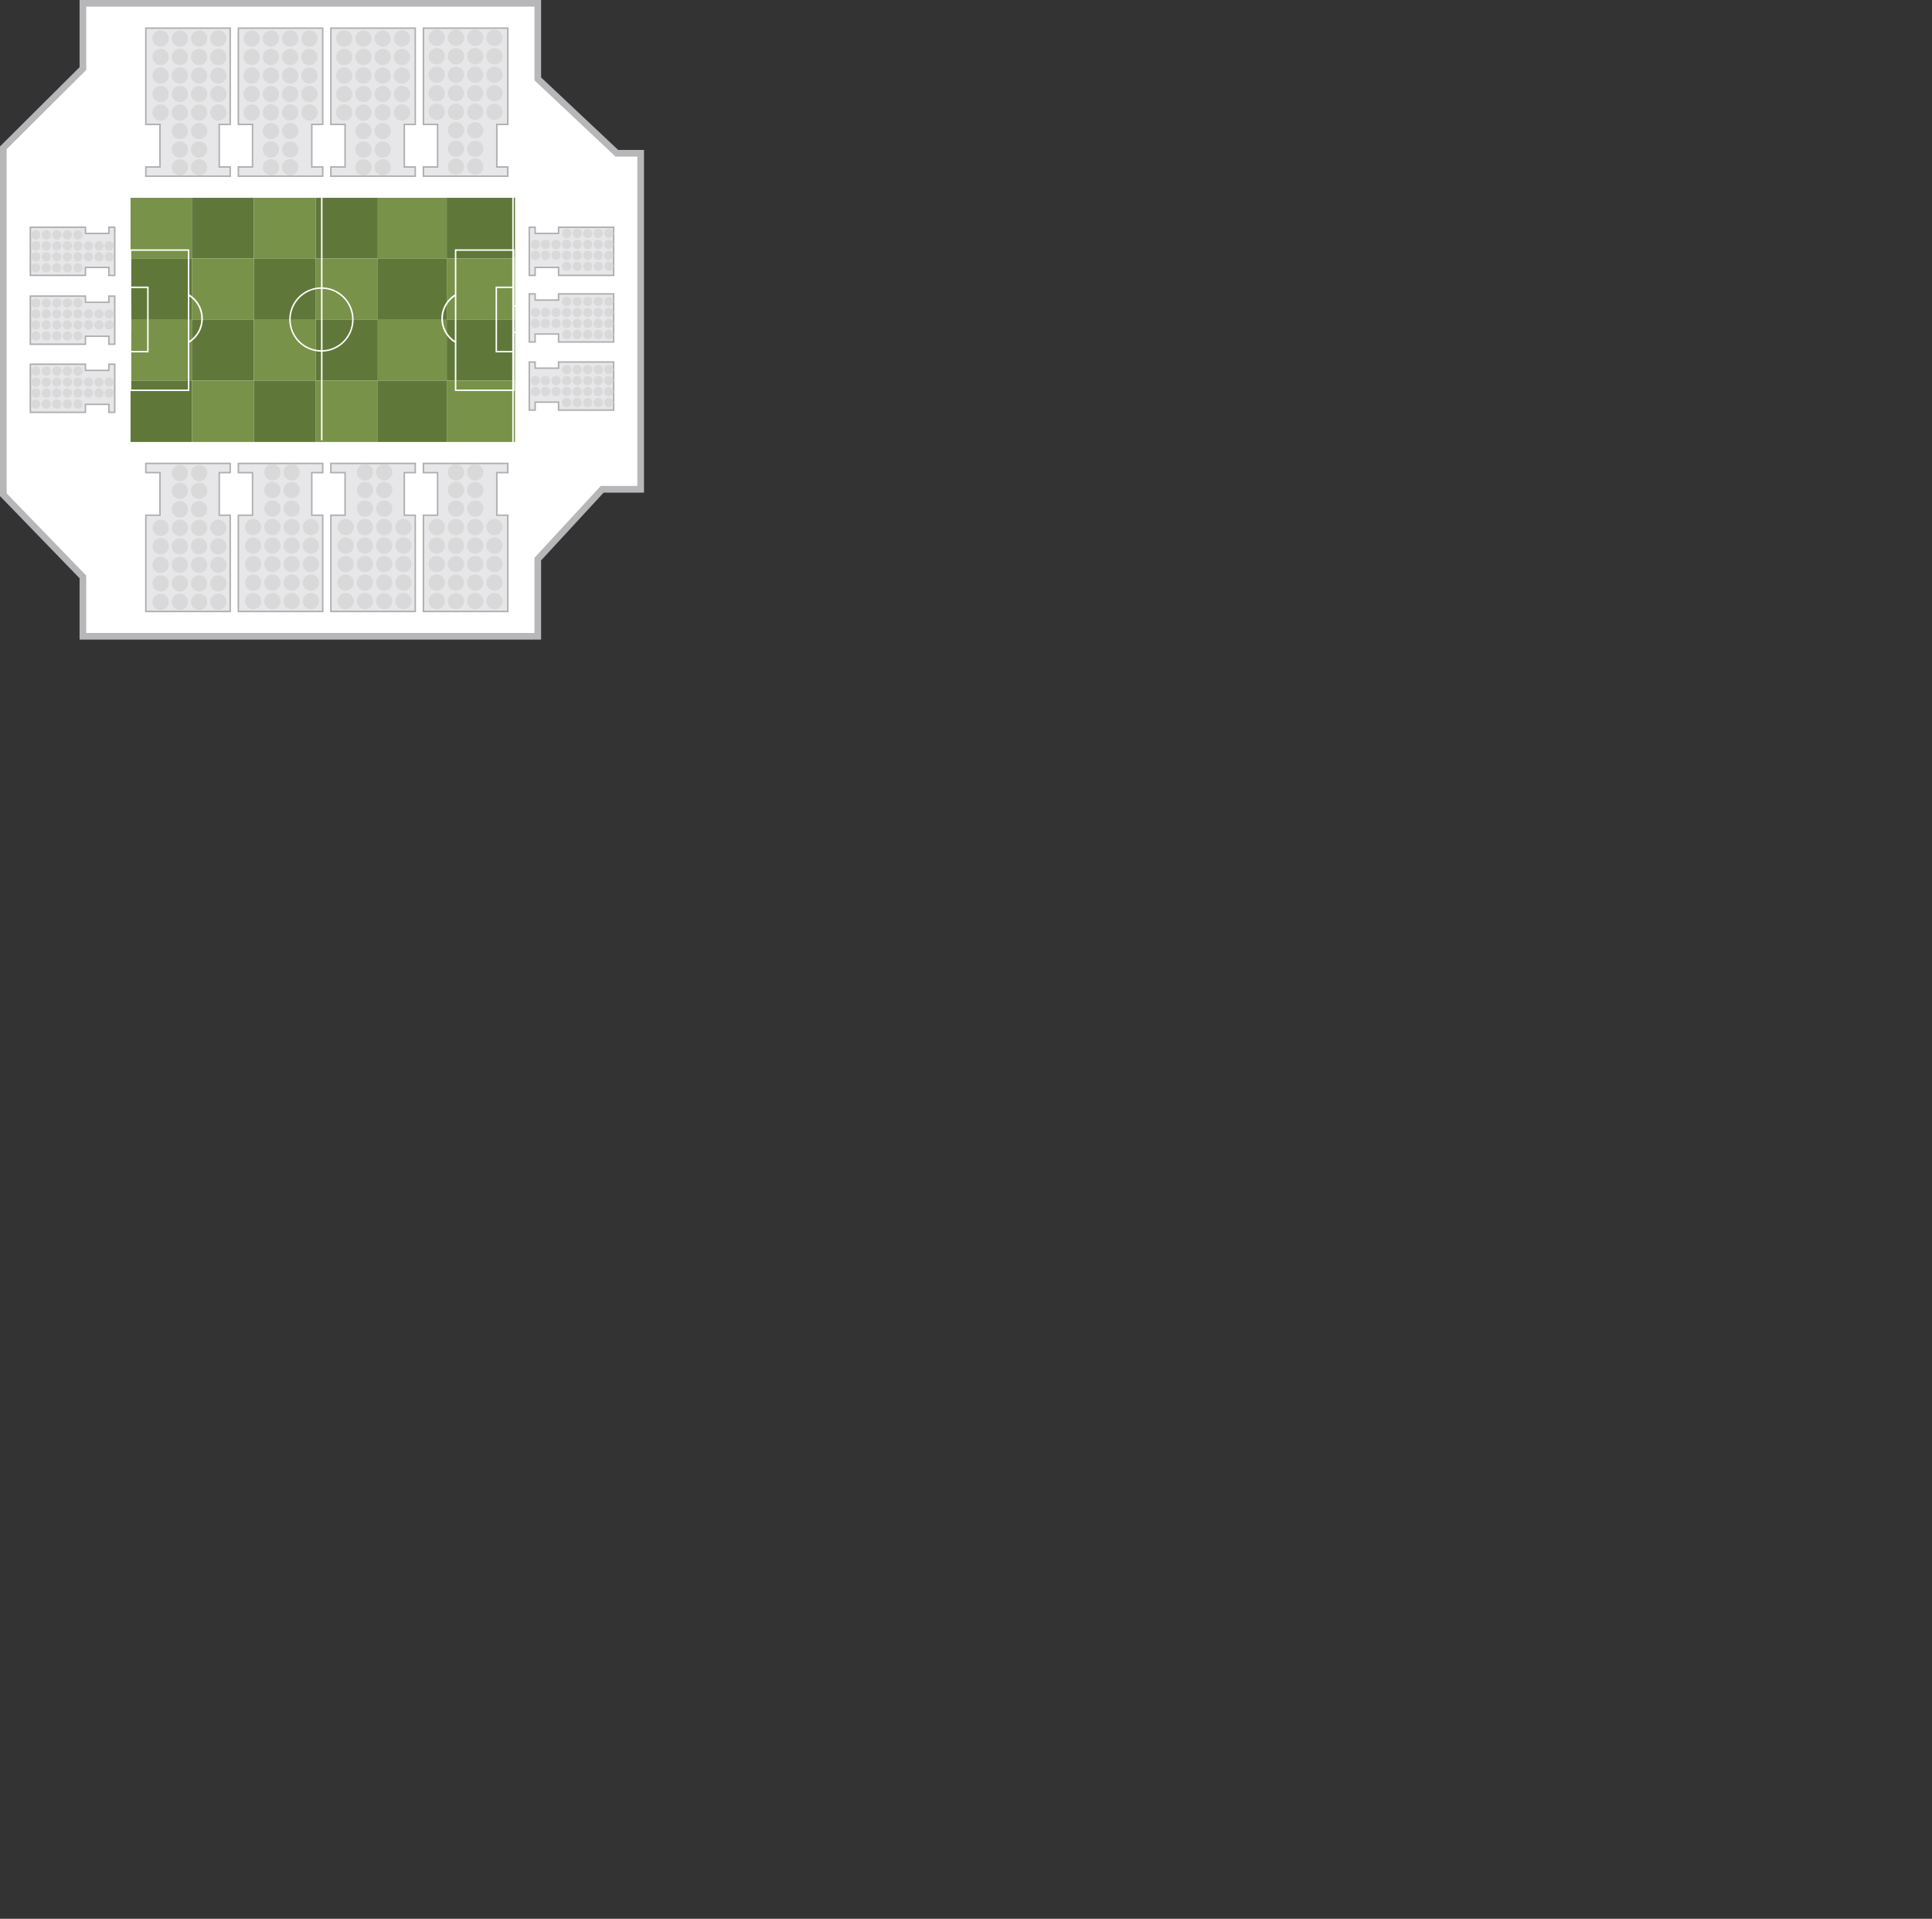 <svg xmlns="http://www.w3.org/2000/svg" width="2610" height="2592" fill="none" >
    <rect width="100%" height="100%" fill="#333333" stroke="none"/>
    <g id="stade test" class="stade test">
        <g id="stadium" class="stadium">
            <path id="STADIUM" fill="#fff" stroke="#B7B6B8" stroke-width="9" d="M726.5 9V4.5H722H116.5H112V9V92.63L5.825 198.311L4.5 199.63V201.5V666.5V668.322L5.767 669.631L112 779.322V855V859.5H116.5H722H726.5V855V755.259L813.471 661H861H865.5V656.5V211.5V207H861H833.284L726.5 106.555V9Z" class="STADIUM"/>
        </g>
        <g id="field" class="field">
            <g id="Vector" class="Vector">
                <path fill="#78924A" d="M175.459 267H259.194V349.052H175.459V267Z"/>
                <path fill="#5F783A" d="M259.194 267H342.928V349.052H259.194V267Z"/>
                <path fill="#78924A" d="M342.928 267H426.663V349.052H342.928V267Z"/>
                <path fill="#5F783A" d="M426.663 267H510.398V349.052H426.663V267Z"/>
                <path fill="#78924A" d="M510.398 267H603.541V349.052H510.398V267Z"/>
                <path fill="#5F783A" d="M603.541 267H695.743V349.052H603.541V267ZM175.459 349.052H259.194V432.036H175.459V349.052Z"/>
                <path fill="#78924A" d="M259.194 349.052H342.928V432.036H259.194V349.052Z"/>
                <path fill="#5F783A" d="M342.928 349.052H426.663V432.036H342.928V349.052Z"/>
                <path fill="#78924A" d="M426.663 349.052H510.398V432.036H426.663V349.052Z"/>
                <path fill="#5F783A" d="M510.398 349.052H603.541V432.036H510.398V349.052Z"/>
                <path fill="#78924A" d="M603.541 349.052H695.743V432.036H603.541V349.052ZM175.459 432.036H259.194V514.088H175.459V432.036Z"/>
                <path fill="#5F783A" d="M259.194 432.036H342.928V514.088H259.194V432.036Z"/>
                <path fill="#78924A" d="M342.928 432.036H426.663V514.088H342.928V432.036Z"/>
                <path fill="#5F783A" d="M426.663 432.036H510.398V514.088H426.663V432.036Z"/>
                <path fill="#78924A" d="M510.398 432.036H603.541V514.088H510.398V432.036Z"/>
                <path fill="#5F783A" d="M603.541 432.036H695.743V514.088H603.541V432.036ZM175.459 514.088H259.194V597.073H175.459V514.088Z"/>
                <path fill="#78924A" d="M259.194 514.088H342.928V597.073H259.194V514.088Z"/>
                <path fill="#5F783A" d="M342.928 514.088H426.663V597.073H342.928V514.088Z"/>
                <path fill="#78924A" d="M426.663 514.088H510.398V597.073H426.663V514.088Z"/>
                <path fill="#5F783A" d="M510.398 514.088H603.541V597.073H510.398V514.088Z"/>
                <path fill="#78924A" d="M603.541 514.088H695.743V597.073H603.541V514.088Z"/>
            </g>
            <path id="Union" fill="#fff" fill-rule="evenodd" d="M176.392 265H174.392V267V412.321H168H166V414.321V447.887V449.887H168H174.392V597.073V599.073H176.392H692.014H694.014V597.073V528.21H694.946V526.21V475.995V473.995V449.887H702.27H704.27V447.887V414.321V412.321H702.27H694.946V389.146V387.146V338.795V336.795H694.014V267V265H692.014H176.392ZM177.324 528.21H176.392V595.073V597.073H178.392H690.014H692.014V595.073V528.21H616.488H614.488V526.21V463.003C609.112 459.721 604.625 455.159 601.433 449.718C598.083 444.009 596.273 437.528 596.18 430.909C596.087 424.29 597.714 417.761 600.902 411.96C604.09 406.158 608.73 401.285 614.367 397.815L614.488 398.012V338.795V336.795H616.488H692.014V269V267H690.014H435.668V388.102C459.01 388.875 477.694 408.041 477.694 431.57C477.694 455.099 459.01 474.265 435.668 475.038V594.742H433.668V475.059C409.894 474.773 390.71 455.412 390.71 431.57C390.71 407.728 409.894 388.367 433.668 388.081V267H178.392H176.392V269V336.795H177.324H253.782H255.782V338.795V397.74C261.435 401.191 266.096 406.052 269.306 411.846C272.521 417.649 274.17 424.189 274.092 430.823C274.013 437.456 272.21 443.955 268.859 449.681C265.666 455.138 261.171 459.714 255.782 463.003V526.21V528.21H253.782H177.324ZM173.459 414.321H174.392V447.887H173.459H170H168V445.887V416.321V414.321H170H173.459ZM692.014 475.995V526.21H690.946H618.488H616.488V524.21V340.795V338.795H618.488H690.946H692.014V387.146H671.5H669.5V389.146V473.995V475.995H671.5H692.014ZM692.014 389.146V473.995H690.946H673.5H671.5V471.995V391.146V389.146H673.5H690.946H692.014ZM614.488 400.306V460.437C609.916 457.408 606.086 453.37 603.3 448.623C600.14 443.237 598.432 437.123 598.345 430.879C598.257 424.635 599.792 418.475 602.799 413.002C605.614 407.882 609.627 403.527 614.488 400.306ZM694.946 447.887H696.811H700.27H702.27V445.887V416.321V414.321H700.27H696.811H694.946V447.887ZM255.782 460.437C260.366 457.401 264.204 453.35 266.991 448.587C270.152 443.186 271.853 437.055 271.927 430.797C272.001 424.539 270.445 418.37 267.412 412.895C264.6 407.819 260.608 403.503 255.782 400.306V460.437ZM177.324 473.995V449.887H177.459V447.887V414.321V412.321H177.324V389.146H179.324H196.769H198.769V391.146V471.995V473.995H196.769H179.324H177.324ZM177.324 475.995H198.769H200.769V473.995V389.146V387.146H198.769H177.324L177.324 340.795V338.795H179.324H251.782H253.782V340.795V524.21V526.21H251.782H179.324H177.324V524.21L177.324 475.995ZM475.694 431.57C475.694 453.995 457.905 472.265 435.668 473.037V390.103C457.905 390.876 475.694 409.145 475.694 431.57ZM433.668 473.059V390.081C410.999 390.367 392.71 408.833 392.71 431.57C392.71 454.307 410.999 472.773 433.668 473.059Z" class="Union" clip-rule="evenodd"/>
        </g>
        <g id="grandstand4" class="grandstand4">
            <path id="Vector 22" fill="#E7E6E8" stroke="#AFAEB0" stroke-width="2" d="M41 556L41 557L42 557L114.423 557L115.423 557L115.423 556L115.423 546.229L147.084 546.229L147.084 556L147.084 557L148.084 557L154 557L155 557L155 556L155 493L155 492L154 492L148.084 492L147.084 492L147.084 493L147.084 500.332L115.423 500.332L115.423 493L115.423 492L114.423 492L42 492L41 492L41 493L41 556Z" class="Vector 22"/>
        </g>
        <g id="grandstand3" class="grandstand3">
            <path id="Vector 22_2" fill="#E7E6E8" stroke="#AFAEB0" stroke-width="2" d="M829 553L829 554L828 554L755.577 554L754.577 554L754.577 553L754.577 543.229L722.916 543.229L722.916 553L722.916 554L721.916 554L716 554L715 554L715 553L715 490L715 489L716 489L721.916 489L722.916 489L722.916 490L722.916 497.332L754.577 497.332L754.577 490L754.577 489L755.577 489L828 489L829 489L829 490L829 553Z" class="Vector 22"/>
        </g>
        <g id="grandstand2" class="grandstand2">
            <path id="Vector 20" fill="#E7E6E8" stroke="#AFAEB0" stroke-width="2" d="M573 826H572V825V696.967V695.967H573H591.148V638.459H573H572V637.459V627V626H573H685H686V627V637.459V638.459H685H671.187V695.967H685H686V696.967V825V826H685H573Z" class="Vector 20"/>
        </g>
        <g id="grandstand4_2" class="grandstand4">
            <path id="Vector 22_3" fill="#E7E6E8" stroke="#AFAEB0" stroke-width="2" d="M41 464L41 465L42 465L114.423 465L115.423 465L115.423 464L115.423 454.229L147.084 454.229L147.084 464L147.084 465L148.084 465L154 465L155 465L155 464L155 401L155 400L154 400L148.084 400L147.084 400L147.084 401L147.084 408.332L115.423 408.332L115.423 401L115.423 400L114.423 400L42 400L41 400L41 401L41 464Z" class="Vector 22"/>
        </g>
        <g id="grandstand1" class="grandstand1">
            <path id="Vector 8" fill="#E7E6E8" stroke="#AFAEB0" stroke-width="2" d="M198 38H197V39V167.033V168.033H198H216.148V225.541H198H197V226.541V237V238H198H310H311V237V226.541V225.541H310H296.187V168.033H310H311V167.033V39V38H310H198Z" class="Vector 8"/>
        </g>
        <g id="grandstand4_3" class="grandstand4">
            <path id="Vector 22_4" fill="#E7E6E8" stroke="#AFAEB0" stroke-width="2" d="M41 371L41 372L42 372L114.423 372L115.423 372L115.423 371L115.423 361.229L147.084 361.229L147.084 371L147.084 372L148.084 372L154 372L155 372L155 371L155 308L155 307L154 307L148.084 307L147.084 307L147.084 308L147.084 315.332L115.423 315.332L115.423 308L115.423 307L114.423 307L42 307L41 307L41 308L41 371Z" class="Vector 22"/>
        </g>
        <g id="grandstand3_2" class="grandstand3">
            <path id="Vector 22_5" fill="#E7E6E8" stroke="#AFAEB0" stroke-width="2" d="M829 371L829 372L828 372L755.577 372L754.577 372L754.577 371L754.577 361.229L722.916 361.229L722.916 371L722.916 372L721.916 372L716 372L715 372L715 371L715 308L715 307L716 307L721.916 307L722.916 307L722.916 308L722.916 315.332L754.577 315.332L754.577 308L754.577 307L755.577 307L828 307L829 307L829 308L829 371Z" class="Vector 22"/>
        </g>
        <g id="grandstand3_3" class="grandstand3">
            <path id="Vector 22_6" fill="#E7E6E8" stroke="#AFAEB0" stroke-width="2" d="M829 461L829 462L828 462L755.577 462L754.577 462L754.577 461L754.577 451.229L722.916 451.229L722.916 461L722.916 462L721.916 462L716 462L715 462L715 461L715 398L715 397L716 397L721.916 397L722.916 397L722.916 398L722.916 405.332L754.577 405.332L754.577 398L754.577 397L755.577 397L828 397L829 397L829 398L829 461Z" class="Vector 22"/>
        </g>
        <g id="grandstand2_2" class="grandstand2">
            <path id="Vector 20_2" fill="#E7E6E8" stroke="#AFAEB0" stroke-width="2" d="M198 826H197V825V696.967V695.967H198H216.148V638.459H198H197V637.459V627V626H198H310H311V627V637.459V638.459H310H296.187V695.967H310H311V696.967V825V826H310H198Z" class="Vector 20"/>
        </g>
        <g id="grandstand2_3" class="grandstand2">
            <path id="Vector 20_3" fill="#E7E6E8" stroke="#AFAEB0" stroke-width="2" d="M323 826H322V825V696.967V695.967H323H341.148V638.459H323H322V637.459V627V626H323H435H436V627V637.459V638.459H435H421.187V695.967H435H436V696.967V825V826H435H323Z" class="Vector 20"/>
        </g>
        <g id="grandstand2_4" class="grandstand2">
            <path id="Vector 20_4" fill="#E7E6E8" stroke="#AFAEB0" stroke-width="2" d="M448 826H447V825V696.967V695.967H448H466.148V638.459H448H447V637.459V627V626H448H560H561V627V637.459V638.459H560H546.187V695.967H560H561V696.967V825V826H560H448Z" class="Vector 20"/>
        </g>
        <g id="grandstand1_2" class="grandstand1">
            <path id="Vector 8_2" fill="#E7E6E8" stroke="#AFAEB0" stroke-width="2" d="M323 38H322V39V167.033V168.033H323H341.148V225.541H323H322V226.541V237V238H323H435H436V237V226.541V225.541H435H421.187V168.033H435H436V167.033V39V38H435H323Z" class="Vector 8"/>
        </g>
        <g id="grandstand1_3" class="grandstand1">
            <path id="Vector 8_3" fill="#E7E6E8" stroke="#AFAEB0" stroke-width="2" d="M448 38H447V39V167.033V168.033H448H466.148V225.541H448H447V226.541V237V238H448H560H561V237V226.541V225.541H560H546.187V168.033H560H561V167.033V39V38H560H448Z" class="Vector 8"/>
        </g>
        <g id="grandstand1_4" class="grandstand1">
            <path id="Vector 8_4" fill="#E7E6E8" stroke="#AFAEB0" stroke-width="2" d="M573 38H572V39V167.033V168.033H573H591.148V225.541H573H572V226.541V237V238H573H685H686V237V226.541V225.541H685H671.187V168.033H685H686V167.033V39V38H685H573Z" class="Vector 8"/>
        </g>
        <g id="Group 18418" class="Group 18418">
            <g id="Group 18416" class="Group 18416">
                <g id="seat" class="seat">
                    <circle id="Ellipse 1216" cx="217" cy="52" r="11" fill="#D9D9D9" class="Ellipse 1216"/>
                </g>
                <g id="seat_2" class="seat">
                    <circle id="Ellipse 1216_2" cx="243" cy="52" r="11" fill="#D9D9D9" class="Ellipse 1216"/>
                </g>
                <g id="seat_3" class="seat">
                    <circle id="Ellipse 1216_3" cx="295" cy="52" r="11" fill="#D9D9D9" class="Ellipse 1216"/>
                </g>
                <g id="seat_4" class="seat">
                    <circle id="Ellipse 1216_4" cx="269" cy="52" r="11" fill="#D9D9D9" class="Ellipse 1216"/>
                </g>
                <g id="seat_5" class="seat">
                    <circle id="Ellipse 1216_5" cx="217" cy="77" r="11" fill="#D9D9D9" class="Ellipse 1216"/>
                </g>
                <g id="seat_6" class="seat">
                    <circle id="Ellipse 1216_6" cx="243" cy="77" r="11" fill="#D9D9D9" class="Ellipse 1216"/>
                </g>
                <g id="seat_7" class="seat">
                    <circle id="Ellipse 1216_7" cx="295" cy="77" r="11" fill="#D9D9D9" class="Ellipse 1216"/>
                </g>
                <g id="seat_8" class="seat">
                    <circle id="Ellipse 1216_8" cx="269" cy="77" r="11" fill="#D9D9D9" class="Ellipse 1216"/>
                </g>
                <g id="seat_9" class="seat">
                    <circle id="Ellipse 1216_9" cx="217" cy="102" r="11" fill="#D9D9D9" class="Ellipse 1216"/>
                </g>
                <g id="seat_10" class="seat">
                    <circle id="Ellipse 1216_10" cx="243" cy="102" r="11" fill="#D9D9D9" class="Ellipse 1216"/>
                </g>
                <g id="seat_11" class="seat">
                    <circle id="Ellipse 1216_11" cx="295" cy="102" r="11" fill="#D9D9D9" class="Ellipse 1216"/>
                </g>
                <g id="seat_12" class="seat">
                    <circle id="Ellipse 1216_12" cx="269" cy="102" r="11" fill="#D9D9D9" class="Ellipse 1216"/>
                </g>
                <g id="seat_13" class="seat">
                    <circle id="Ellipse 1216_13" cx="217" cy="127" r="11" fill="#D9D9D9" class="Ellipse 1216"/>
                </g>
                <g id="seat_14" class="seat">
                    <circle id="Ellipse 1216_14" cx="243" cy="127" r="11" fill="#D9D9D9" class="Ellipse 1216"/>
                </g>
                <g id="seat_15" class="seat">
                    <circle id="Ellipse 1216_15" cx="295" cy="127" r="11" fill="#D9D9D9" class="Ellipse 1216"/>
                </g>
                <g id="seat_16" class="seat">
                    <circle id="Ellipse 1216_16" cx="269" cy="127" r="11" fill="#D9D9D9" class="Ellipse 1216"/>
                </g>
                <g id="seat_17" class="seat">
                    <circle id="Ellipse 1216_17" cx="217" cy="152" r="11" fill="#D9D9D9" class="Ellipse 1216"/>
                </g>
                <g id="seat_18" class="seat">
                    <circle id="Ellipse 1216_18" cx="243" cy="152" r="11" fill="#D9D9D9" class="Ellipse 1216"/>
                </g>
                <g id="seat_19" class="seat">
                    <circle id="Ellipse 1216_19" cx="295" cy="152" r="11" fill="#D9D9D9" class="Ellipse 1216"/>
                </g>
                <g id="seat_20" class="seat">
                    <circle id="Ellipse 1216_20" cx="269" cy="152" r="11" fill="#D9D9D9" class="Ellipse 1216"/>
                </g>
                <g id="seat_21" class="seat">
                    <circle id="Ellipse 1216_21" cx="243" cy="177" r="11" fill="#D9D9D9" class="Ellipse 1216"/>
                </g>
                <g id="seat_22" class="seat">
                    <circle id="Ellipse 1216_22" cx="243" cy="202" r="11" fill="#D9D9D9" class="Ellipse 1216"/>
                </g>
                <g id="seat_23" class="seat">
                    <circle id="Ellipse 1216_23" cx="269" cy="177" r="11" fill="#D9D9D9" class="Ellipse 1216"/>
                </g>
                <g id="seat_24" class="seat">
                    <circle id="Ellipse 1216_24" cx="269" cy="202" r="11" fill="#D9D9D9" class="Ellipse 1216"/>
                </g>
                <g id="seat_25" class="seat">
                    <circle id="Ellipse 1216_25" cx="243" cy="226" r="11" fill="#D9D9D9" class="Ellipse 1216"/>
                </g>
                <g id="seat_26" class="seat">
                    <circle id="Ellipse 1216_26" cx="269" cy="226" r="11" fill="#D9D9D9" class="Ellipse 1216"/>
                </g>
            </g>
            <g id="Group 18417" class="Group 18417">
                <g id="seat_27" class="seat">
                    <circle id="Ellipse 1216_27" cx="340" cy="52" r="11" fill="#D9D9D9" class="Ellipse 1216"/>
                </g>
                <g id="seat_28" class="seat">
                    <circle id="Ellipse 1216_28" cx="366" cy="52" r="11" fill="#D9D9D9" class="Ellipse 1216"/>
                </g>
                <g id="seat_29" class="seat">
                    <circle id="Ellipse 1216_29" cx="418" cy="52" r="11" fill="#D9D9D9" class="Ellipse 1216"/>
                </g>
                <g id="seat_30" class="seat">
                    <circle id="Ellipse 1216_30" cx="392" cy="52" r="11" fill="#D9D9D9" class="Ellipse 1216"/>
                </g>
                <g id="seat_31" class="seat">
                    <circle id="Ellipse 1216_31" cx="340" cy="77" r="11" fill="#D9D9D9" class="Ellipse 1216"/>
                </g>
                <g id="seat_32" class="seat">
                    <circle id="Ellipse 1216_32" cx="366" cy="77" r="11" fill="#D9D9D9" class="Ellipse 1216"/>
                </g>
                <g id="seat_33" class="seat">
                    <circle id="Ellipse 1216_33" cx="418" cy="77" r="11" fill="#D9D9D9" class="Ellipse 1216"/>
                </g>
                <g id="seat_34" class="seat">
                    <circle id="Ellipse 1216_34" cx="392" cy="77" r="11" fill="#D9D9D9" class="Ellipse 1216"/>
                </g>
                <g id="seat_35" class="seat">
                    <circle id="Ellipse 1216_35" cx="340" cy="102" r="11" fill="#D9D9D9" class="Ellipse 1216"/>
                </g>
                <g id="seat_36" class="seat">
                    <circle id="Ellipse 1216_36" cx="366" cy="102" r="11" fill="#D9D9D9" class="Ellipse 1216"/>
                </g>
                <g id="seat_37" class="seat">
                    <circle id="Ellipse 1216_37" cx="418" cy="102" r="11" fill="#D9D9D9" class="Ellipse 1216"/>
                </g>
                <g id="seat_38" class="seat">
                    <circle id="Ellipse 1216_38" cx="392" cy="102" r="11" fill="#D9D9D9" class="Ellipse 1216"/>
                </g>
                <g id="seat_39" class="seat">
                    <circle id="Ellipse 1216_39" cx="340" cy="127" r="11" fill="#D9D9D9" class="Ellipse 1216"/>
                </g>
                <g id="seat_40" class="seat">
                    <circle id="Ellipse 1216_40" cx="366" cy="127" r="11" fill="#D9D9D9" class="Ellipse 1216"/>
                </g>
                <g id="seat_41" class="seat">
                    <circle id="Ellipse 1216_41" cx="418" cy="127" r="11" fill="#D9D9D9" class="Ellipse 1216"/>
                </g>
                <g id="seat_42" class="seat">
                    <circle id="Ellipse 1216_42" cx="392" cy="127" r="11" fill="#D9D9D9" class="Ellipse 1216"/>
                </g>
                <g id="seat_43" class="seat">
                    <circle id="Ellipse 1216_43" cx="340" cy="152" r="11" fill="#D9D9D9" class="Ellipse 1216"/>
                </g>
                <g id="seat_44" class="seat">
                    <circle id="Ellipse 1216_44" cx="366" cy="152" r="11" fill="#D9D9D9" class="Ellipse 1216"/>
                </g>
                <g id="seat_45" class="seat">
                    <circle id="Ellipse 1216_45" cx="418" cy="152" r="11" fill="#D9D9D9" class="Ellipse 1216"/>
                </g>
                <g id="seat_46" class="seat">
                    <circle id="Ellipse 1216_46" cx="392" cy="152" r="11" fill="#D9D9D9" class="Ellipse 1216"/>
                </g>
                <g id="seat_47" class="seat">
                    <circle id="Ellipse 1216_47" cx="366" cy="177" r="11" fill="#D9D9D9" class="Ellipse 1216"/>
                </g>
                <g id="seat_48" class="seat">
                    <circle id="Ellipse 1216_48" cx="366" cy="202" r="11" fill="#D9D9D9" class="Ellipse 1216"/>
                </g>
                <g id="seat_49" class="seat">
                    <circle id="Ellipse 1216_49" cx="392" cy="177" r="11" fill="#D9D9D9" class="Ellipse 1216"/>
                </g>
                <g id="seat_50" class="seat">
                    <circle id="Ellipse 1216_50" cx="392" cy="202" r="11" fill="#D9D9D9" class="Ellipse 1216"/>
                </g>
                <g id="seat_51" class="seat">
                    <circle id="Ellipse 1216_51" cx="366" cy="226" r="11" fill="#D9D9D9" class="Ellipse 1216"/>
                </g>
                <g id="seat_52" class="seat">
                    <circle id="Ellipse 1216_52" cx="392" cy="226" r="11" fill="#D9D9D9" class="Ellipse 1216"/>
                </g>
            </g>
            <g id="Group 18416_2" class="Group 18416">
                <g id="seat_53" class="seat">
                    <circle id="Ellipse 1216_53" cx="465" cy="52" r="11" fill="#D9D9D9" class="Ellipse 1216"/>
                </g>
                <g id="seat_54" class="seat">
                    <circle id="Ellipse 1216_54" cx="491" cy="52" r="11" fill="#D9D9D9" class="Ellipse 1216"/>
                </g>
                <g id="seat_55" class="seat">
                    <circle id="Ellipse 1216_55" cx="543" cy="52" r="11" fill="#D9D9D9" class="Ellipse 1216"/>
                </g>
                <g id="seat_56" class="seat">
                    <circle id="Ellipse 1216_56" cx="517" cy="52" r="11" fill="#D9D9D9" class="Ellipse 1216"/>
                </g>
                <g id="seat_57" class="seat">
                    <circle id="Ellipse 1216_57" cx="465" cy="77" r="11" fill="#D9D9D9" class="Ellipse 1216"/>
                </g>
                <g id="seat_58" class="seat">
                    <circle id="Ellipse 1216_58" cx="491" cy="77" r="11" fill="#D9D9D9" class="Ellipse 1216"/>
                </g>
                <g id="seat_59" class="seat">
                    <circle id="Ellipse 1216_59" cx="543" cy="77" r="11" fill="#D9D9D9" class="Ellipse 1216"/>
                </g>
                <g id="seat_60" class="seat">
                    <circle id="Ellipse 1216_60" cx="517" cy="77" r="11" fill="#D9D9D9" class="Ellipse 1216"/>
                </g>
                <g id="seat_61" class="seat">
                    <circle id="Ellipse 1216_61" cx="465" cy="102" r="11" fill="#D9D9D9" class="Ellipse 1216"/>
                </g>
                <g id="seat_62" class="seat">
                    <circle id="Ellipse 1216_62" cx="491" cy="102" r="11" fill="#D9D9D9" class="Ellipse 1216"/>
                </g>
                <g id="seat_63" class="seat">
                    <circle id="Ellipse 1216_63" cx="543" cy="102" r="11" fill="#D9D9D9" class="Ellipse 1216"/>
                </g>
                <g id="seat_64" class="seat">
                    <circle id="Ellipse 1216_64" cx="517" cy="102" r="11" fill="#D9D9D9" class="Ellipse 1216"/>
                </g>
                <g id="seat_65" class="seat">
                    <circle id="Ellipse 1216_65" cx="465" cy="127" r="11" fill="#D9D9D9" class="Ellipse 1216"/>
                </g>
                <g id="seat_66" class="seat">
                    <circle id="Ellipse 1216_66" cx="491" cy="127" r="11" fill="#D9D9D9" class="Ellipse 1216"/>
                </g>
                <g id="seat_67" class="seat">
                    <circle id="Ellipse 1216_67" cx="543" cy="127" r="11" fill="#D9D9D9" class="Ellipse 1216"/>
                </g>
                <g id="seat_68" class="seat">
                    <circle id="Ellipse 1216_68" cx="517" cy="127" r="11" fill="#D9D9D9" class="Ellipse 1216"/>
                </g>
                <g id="seat_69" class="seat">
                    <circle id="Ellipse 1216_69" cx="465" cy="152" r="11" fill="#D9D9D9" class="Ellipse 1216"/>
                </g>
                <g id="seat_70" class="seat">
                    <circle id="Ellipse 1216_70" cx="491" cy="152" r="11" fill="#D9D9D9" class="Ellipse 1216"/>
                </g>
                <g id="seat_71" class="seat">
                    <circle id="Ellipse 1216_71" cx="543" cy="152" r="11" fill="#D9D9D9" class="Ellipse 1216"/>
                </g>
                <g id="seat_72" class="seat">
                    <circle id="Ellipse 1216_72" cx="517" cy="152" r="11" fill="#D9D9D9" class="Ellipse 1216"/>
                </g>
                <g id="seat_73" class="seat">
                    <circle id="Ellipse 1216_73" cx="491" cy="177" r="11" fill="#D9D9D9" class="Ellipse 1216"/>
                </g>
                <g id="seat_74" class="seat">
                    <circle id="Ellipse 1216_74" cx="491" cy="202" r="11" fill="#D9D9D9" class="Ellipse 1216"/>
                </g>
                <g id="seat_75" class="seat">
                    <circle id="Ellipse 1216_75" cx="517" cy="177" r="11" fill="#D9D9D9" class="Ellipse 1216"/>
                </g>
                <g id="seat_76" class="seat">
                    <circle id="Ellipse 1216_76" cx="517" cy="202" r="11" fill="#D9D9D9" class="Ellipse 1216"/>
                </g>
                <g id="seat_77" class="seat">
                    <circle id="Ellipse 1216_77" cx="491" cy="226" r="11" fill="#D9D9D9" class="Ellipse 1216"/>
                </g>
                <g id="seat_78" class="seat">
                    <circle id="Ellipse 1216_78" cx="517" cy="226" r="11" fill="#D9D9D9" class="Ellipse 1216"/>
                </g>
            </g>
            <g id="Group 18416_3" class="Group 18416">
                <g id="seat_79" class="seat">
                    <circle id="Ellipse 1216_79" cx="590" cy="51" r="11" fill="#D9D9D9" class="Ellipse 1216"/>
                </g>
                <g id="seat_80" class="seat">
                    <circle id="Ellipse 1216_80" cx="616" cy="51" r="11" fill="#D9D9D9" class="Ellipse 1216"/>
                </g>
                <g id="seat_81" class="seat">
                    <circle id="Ellipse 1216_81" cx="668" cy="51" r="11" fill="#D9D9D9" class="Ellipse 1216"/>
                </g>
                <g id="seat_82" class="seat">
                    <circle id="Ellipse 1216_82" cx="642" cy="51" r="11" fill="#D9D9D9" class="Ellipse 1216"/>
                </g>
                <g id="seat_83" class="seat">
                    <circle id="Ellipse 1216_83" cx="590" cy="76" r="11" fill="#D9D9D9" class="Ellipse 1216"/>
                </g>
                <g id="seat_84" class="seat">
                    <circle id="Ellipse 1216_84" cx="616" cy="76" r="11" fill="#D9D9D9" class="Ellipse 1216"/>
                </g>
                <g id="seat_85" class="seat">
                    <circle id="Ellipse 1216_85" cx="668" cy="76" r="11" fill="#D9D9D9" class="Ellipse 1216"/>
                </g>
                <g id="seat_86" class="seat">
                    <circle id="Ellipse 1216_86" cx="642" cy="76" r="11" fill="#D9D9D9" class="Ellipse 1216"/>
                </g>
                <g id="seat_87" class="seat">
                    <circle id="Ellipse 1216_87" cx="590" cy="101" r="11" fill="#D9D9D9" class="Ellipse 1216"/>
                </g>
                <g id="seat_88" class="seat">
                    <circle id="Ellipse 1216_88" cx="616" cy="101" r="11" fill="#D9D9D9" class="Ellipse 1216"/>
                </g>
                <g id="seat_89" class="seat">
                    <circle id="Ellipse 1216_89" cx="668" cy="101" r="11" fill="#D9D9D9" class="Ellipse 1216"/>
                </g>
                <g id="seat_90" class="seat">
                    <circle id="Ellipse 1216_90" cx="642" cy="101" r="11" fill="#D9D9D9" class="Ellipse 1216"/>
                </g>
                <g id="seat_91" class="seat">
                    <circle id="Ellipse 1216_91" cx="590" cy="126" r="11" fill="#D9D9D9" class="Ellipse 1216"/>
                </g>
                <g id="seat_92" class="seat">
                    <circle id="Ellipse 1216_92" cx="616" cy="126" r="11" fill="#D9D9D9" class="Ellipse 1216"/>
                </g>
                <g id="seat_93" class="seat">
                    <circle id="Ellipse 1216_93" cx="668" cy="126" r="11" fill="#D9D9D9" class="Ellipse 1216"/>
                </g>
                <g id="seat_94" class="seat">
                    <circle id="Ellipse 1216_94" cx="642" cy="126" r="11" fill="#D9D9D9" class="Ellipse 1216"/>
                </g>
                <g id="seat_95" class="seat">
                    <circle id="Ellipse 1216_95" cx="590" cy="151" r="11" fill="#D9D9D9" class="Ellipse 1216"/>
                </g>
                <g id="seat_96" class="seat">
                    <circle id="Ellipse 1216_96" cx="616" cy="151" r="11" fill="#D9D9D9" class="Ellipse 1216"/>
                </g>
                <g id="seat_97" class="seat">
                    <circle id="Ellipse 1216_97" cx="668" cy="151" r="11" fill="#D9D9D9" class="Ellipse 1216"/>
                </g>
                <g id="seat_98" class="seat">
                    <circle id="Ellipse 1216_98" cx="642" cy="151" r="11" fill="#D9D9D9" class="Ellipse 1216"/>
                </g>
                <g id="seat_99" class="seat">
                    <circle id="Ellipse 1216_99" cx="616" cy="176" r="11" fill="#D9D9D9" class="Ellipse 1216"/>
                </g>
                <g id="seat_100" class="seat">
                    <circle id="Ellipse 1216_100" cx="616" cy="201" r="11" fill="#D9D9D9" class="Ellipse 1216"/>
                </g>
                <g id="seat_101" class="seat">
                    <circle id="Ellipse 1216_101" cx="642" cy="176" r="11" fill="#D9D9D9" class="Ellipse 1216"/>
                </g>
                <g id="seat_102" class="seat">
                    <circle id="Ellipse 1216_102" cx="642" cy="201" r="11" fill="#D9D9D9" class="Ellipse 1216"/>
                </g>
                <g id="seat_103" class="seat">
                    <circle id="Ellipse 1216_103" cx="616" cy="225" r="11" fill="#D9D9D9" class="Ellipse 1216"/>
                </g>
                <g id="seat_104" class="seat">
                    <circle id="Ellipse 1216_104" cx="642" cy="225" r="11" fill="#D9D9D9" class="Ellipse 1216"/>
                </g>
            </g>
        </g>
        <g id="Group 18419" class="Group 18419">
            <g id="Group 18416_4" class="Group 18416">
                <g id="seat_105" class="seat">
                    <circle id="Ellipse 1216_105" cx="668" cy="812" r="11" fill="#D9D9D9" class="Ellipse 1216" transform="rotate(180 668 812)"/>
                </g>
                <g id="seat_106" class="seat">
                    <circle id="Ellipse 1216_106" cx="642" cy="812" r="11" fill="#D9D9D9" class="Ellipse 1216" transform="rotate(180 642 812)"/>
                </g>
                <g id="seat_107" class="seat">
                    <circle id="Ellipse 1216_107" cx="590" cy="812" r="11" fill="#D9D9D9" class="Ellipse 1216" transform="rotate(180 590 812)"/>
                </g>
                <g id="seat_108" class="seat">
                    <circle id="Ellipse 1216_108" cx="616" cy="812" r="11" fill="#D9D9D9" class="Ellipse 1216" transform="rotate(180 616 812)"/>
                </g>
                <g id="seat_109" class="seat">
                    <circle id="Ellipse 1216_109" cx="668" cy="787" r="11" fill="#D9D9D9" class="Ellipse 1216" transform="rotate(180 668 787)"/>
                </g>
                <g id="seat_110" class="seat">
                    <circle id="Ellipse 1216_110" cx="642" cy="787" r="11" fill="#D9D9D9" class="Ellipse 1216" transform="rotate(180 642 787)"/>
                </g>
                <g id="seat_111" class="seat">
                    <circle id="Ellipse 1216_111" cx="590" cy="787" r="11" fill="#D9D9D9" class="Ellipse 1216" transform="rotate(180 590 787)"/>
                </g>
                <g id="seat_112" class="seat">
                    <circle id="Ellipse 1216_112" cx="616" cy="787" r="11" fill="#D9D9D9" class="Ellipse 1216" transform="rotate(180 616 787)"/>
                </g>
                <g id="seat_113" class="seat">
                    <circle id="Ellipse 1216_113" cx="668" cy="762" r="11" fill="#D9D9D9" class="Ellipse 1216" transform="rotate(180 668 762)"/>
                </g>
                <g id="seat_114" class="seat">
                    <circle id="Ellipse 1216_114" cx="642" cy="762" r="11" fill="#D9D9D9" class="Ellipse 1216" transform="rotate(180 642 762)"/>
                </g>
                <g id="seat_115" class="seat">
                    <circle id="Ellipse 1216_115" cx="590" cy="762" r="11" fill="#D9D9D9" class="Ellipse 1216" transform="rotate(180 590 762)"/>
                </g>
                <g id="seat_116" class="seat">
                    <circle id="Ellipse 1216_116" cx="616" cy="762" r="11" fill="#D9D9D9" class="Ellipse 1216" transform="rotate(180 616 762)"/>
                </g>
                <g id="seat_117" class="seat">
                    <circle id="Ellipse 1216_117" cx="668" cy="737" r="11" fill="#D9D9D9" class="Ellipse 1216" transform="rotate(180 668 737)"/>
                </g>
                <g id="seat_118" class="seat">
                    <circle id="Ellipse 1216_118" cx="642" cy="737" r="11" fill="#D9D9D9" class="Ellipse 1216" transform="rotate(180 642 737)"/>
                </g>
                <g id="seat_119" class="seat">
                    <circle id="Ellipse 1216_119" cx="590" cy="737" r="11" fill="#D9D9D9" class="Ellipse 1216" transform="rotate(180 590 737)"/>
                </g>
                <g id="seat_120" class="seat">
                    <circle id="Ellipse 1216_120" cx="616" cy="737" r="11" fill="#D9D9D9" class="Ellipse 1216" transform="rotate(180 616 737)"/>
                </g>
                <g id="seat_121" class="seat">
                    <circle id="Ellipse 1216_121" cx="668" cy="712" r="11" fill="#D9D9D9" class="Ellipse 1216" transform="rotate(180 668 712)"/>
                </g>
                <g id="seat_122" class="seat">
                    <circle id="Ellipse 1216_122" cx="642" cy="712" r="11" fill="#D9D9D9" class="Ellipse 1216" transform="rotate(180 642 712)"/>
                </g>
                <g id="seat_123" class="seat">
                    <circle id="Ellipse 1216_123" cx="590" cy="712" r="11" fill="#D9D9D9" class="Ellipse 1216" transform="rotate(180 590 712)"/>
                </g>
                <g id="seat_124" class="seat">
                    <circle id="Ellipse 1216_124" cx="616" cy="712" r="11" fill="#D9D9D9" class="Ellipse 1216" transform="rotate(180 616 712)"/>
                </g>
                <g id="seat_125" class="seat">
                    <circle id="Ellipse 1216_125" cx="642" cy="687" r="11" fill="#D9D9D9" class="Ellipse 1216" transform="rotate(180 642 687)"/>
                </g>
                <g id="seat_126" class="seat">
                    <circle id="Ellipse 1216_126" cx="642" cy="662" r="11" fill="#D9D9D9" class="Ellipse 1216" transform="rotate(180 642 662)"/>
                </g>
                <g id="seat_127" class="seat">
                    <circle id="Ellipse 1216_127" cx="616" cy="687" r="11" fill="#D9D9D9" class="Ellipse 1216" transform="rotate(180 616 687)"/>
                </g>
                <g id="seat_128" class="seat">
                    <circle id="Ellipse 1216_128" cx="616" cy="662" r="11" fill="#D9D9D9" class="Ellipse 1216" transform="rotate(180 616 662)"/>
                </g>
                <g id="seat_129" class="seat">
                    <circle id="Ellipse 1216_129" cx="642" cy="638" r="11" fill="#D9D9D9" class="Ellipse 1216" transform="rotate(180 642 638)"/>
                </g>
                <g id="seat_130" class="seat">
                    <circle id="Ellipse 1216_130" cx="616" cy="638" r="11" fill="#D9D9D9" class="Ellipse 1216" transform="rotate(180 616 638)"/>
                </g>
            </g>
            <g id="Group 18417_2" class="Group 18417">
                <g id="seat_131" class="seat">
                    <circle id="Ellipse 1216_131" cx="545" cy="812" r="11" fill="#D9D9D9" class="Ellipse 1216" transform="rotate(180 545 812)"/>
                </g>
                <g id="seat_132" class="seat">
                    <circle id="Ellipse 1216_132" cx="519" cy="812" r="11" fill="#D9D9D9" class="Ellipse 1216" transform="rotate(180 519 812)"/>
                </g>
                <g id="seat_133" class="seat">
                    <circle id="Ellipse 1216_133" cx="467" cy="812" r="11" fill="#D9D9D9" class="Ellipse 1216" transform="rotate(180 467 812)"/>
                </g>
                <g id="seat_134" class="seat">
                    <circle id="Ellipse 1216_134" cx="493" cy="812" r="11" fill="#D9D9D9" class="Ellipse 1216" transform="rotate(180 493 812)"/>
                </g>
                <g id="seat_135" class="seat">
                    <circle id="Ellipse 1216_135" cx="545" cy="787" r="11" fill="#D9D9D9" class="Ellipse 1216" transform="rotate(180 545 787)"/>
                </g>
                <g id="seat_136" class="seat">
                    <circle id="Ellipse 1216_136" cx="519" cy="787" r="11" fill="#D9D9D9" class="Ellipse 1216" transform="rotate(180 519 787)"/>
                </g>
                <g id="seat_137" class="seat">
                    <circle id="Ellipse 1216_137" cx="467" cy="787" r="11" fill="#D9D9D9" class="Ellipse 1216" transform="rotate(180 467 787)"/>
                </g>
                <g id="seat_138" class="seat">
                    <circle id="Ellipse 1216_138" cx="493" cy="787" r="11" fill="#D9D9D9" class="Ellipse 1216" transform="rotate(180 493 787)"/>
                </g>
                <g id="seat_139" class="seat">
                    <circle id="Ellipse 1216_139" cx="545" cy="762" r="11" fill="#D9D9D9" class="Ellipse 1216" transform="rotate(180 545 762)"/>
                </g>
                <g id="seat_140" class="seat">
                    <circle id="Ellipse 1216_140" cx="519" cy="762" r="11" fill="#D9D9D9" class="Ellipse 1216" transform="rotate(180 519 762)"/>
                </g>
                <g id="seat_141" class="seat">
                    <circle id="Ellipse 1216_141" cx="467" cy="762" r="11" fill="#D9D9D9" class="Ellipse 1216" transform="rotate(180 467 762)"/>
                </g>
                <g id="seat_142" class="seat">
                    <circle id="Ellipse 1216_142" cx="493" cy="762" r="11" fill="#D9D9D9" class="Ellipse 1216" transform="rotate(180 493 762)"/>
                </g>
                <g id="seat_143" class="seat">
                    <circle id="Ellipse 1216_143" cx="545" cy="737" r="11" fill="#D9D9D9" class="Ellipse 1216" transform="rotate(180 545 737)"/>
                </g>
                <g id="seat_144" class="seat">
                    <circle id="Ellipse 1216_144" cx="519" cy="737" r="11" fill="#D9D9D9" class="Ellipse 1216" transform="rotate(180 519 737)"/>
                </g>
                <g id="seat_145" class="seat">
                    <circle id="Ellipse 1216_145" cx="467" cy="737" r="11" fill="#D9D9D9" class="Ellipse 1216" transform="rotate(180 467 737)"/>
                </g>
                <g id="seat_146" class="seat">
                    <circle id="Ellipse 1216_146" cx="493" cy="737" r="11" fill="#D9D9D9" class="Ellipse 1216" transform="rotate(180 493 737)"/>
                </g>
                <g id="seat_147" class="seat">
                    <circle id="Ellipse 1216_147" cx="545" cy="712" r="11" fill="#D9D9D9" class="Ellipse 1216" transform="rotate(180 545 712)"/>
                </g>
                <g id="seat_148" class="seat">
                    <circle id="Ellipse 1216_148" cx="519" cy="712" r="11" fill="#D9D9D9" class="Ellipse 1216" transform="rotate(180 519 712)"/>
                </g>
                <g id="seat_149" class="seat">
                    <circle id="Ellipse 1216_149" cx="467" cy="712" r="11" fill="#D9D9D9" class="Ellipse 1216" transform="rotate(180 467 712)"/>
                </g>
                <g id="seat_150" class="seat">
                    <circle id="Ellipse 1216_150" cx="493" cy="712" r="11" fill="#D9D9D9" class="Ellipse 1216" transform="rotate(180 493 712)"/>
                </g>
                <g id="seat_151" class="seat">
                    <circle id="Ellipse 1216_151" cx="519" cy="687" r="11" fill="#D9D9D9" class="Ellipse 1216" transform="rotate(180 519 687)"/>
                </g>
                <g id="seat_152" class="seat">
                    <circle id="Ellipse 1216_152" cx="519" cy="662" r="11" fill="#D9D9D9" class="Ellipse 1216" transform="rotate(180 519 662)"/>
                </g>
                <g id="seat_153" class="seat">
                    <circle id="Ellipse 1216_153" cx="493" cy="687" r="11" fill="#D9D9D9" class="Ellipse 1216" transform="rotate(180 493 687)"/>
                </g>
                <g id="seat_154" class="seat">
                    <circle id="Ellipse 1216_154" cx="493" cy="662" r="11" fill="#D9D9D9" class="Ellipse 1216" transform="rotate(180 493 662)"/>
                </g>
                <g id="seat_155" class="seat">
                    <circle id="Ellipse 1216_155" cx="519" cy="638" r="11" fill="#D9D9D9" class="Ellipse 1216" transform="rotate(180 519 638)"/>
                </g>
                <g id="seat_156" class="seat">
                    <circle id="Ellipse 1216_156" cx="493" cy="638" r="11" fill="#D9D9D9" class="Ellipse 1216" transform="rotate(180 493 638)"/>
                </g>
            </g>
            <g id="Group 18416_5" class="Group 18416">
                <g id="seat_157" class="seat">
                    <circle id="Ellipse 1216_157" cx="420" cy="812" r="11" fill="#D9D9D9" class="Ellipse 1216" transform="rotate(180 420 812)"/>
                </g>
                <g id="seat_158" class="seat">
                    <circle id="Ellipse 1216_158" cx="394" cy="812" r="11" fill="#D9D9D9" class="Ellipse 1216" transform="rotate(180 394 812)"/>
                </g>
                <g id="seat_159" class="seat">
                    <circle id="Ellipse 1216_159" cx="342" cy="812" r="11" fill="#D9D9D9" class="Ellipse 1216" transform="rotate(180 342 812)"/>
                </g>
                <g id="seat_160" class="seat">
                    <circle id="Ellipse 1216_160" cx="368" cy="812" r="11" fill="#D9D9D9" class="Ellipse 1216" transform="rotate(180 368 812)"/>
                </g>
                <g id="seat_161" class="seat">
                    <circle id="Ellipse 1216_161" cx="420" cy="787" r="11" fill="#D9D9D9" class="Ellipse 1216" transform="rotate(180 420 787)"/>
                </g>
                <g id="seat_162" class="seat">
                    <circle id="Ellipse 1216_162" cx="394" cy="787" r="11" fill="#D9D9D9" class="Ellipse 1216" transform="rotate(180 394 787)"/>
                </g>
                <g id="seat_163" class="seat">
                    <circle id="Ellipse 1216_163" cx="342" cy="787" r="11" fill="#D9D9D9" class="Ellipse 1216" transform="rotate(180 342 787)"/>
                </g>
                <g id="seat_164" class="seat">
                    <circle id="Ellipse 1216_164" cx="368" cy="787" r="11" fill="#D9D9D9" class="Ellipse 1216" transform="rotate(180 368 787)"/>
                </g>
                <g id="seat_165" class="seat">
                    <circle id="Ellipse 1216_165" cx="420" cy="762" r="11" fill="#D9D9D9" class="Ellipse 1216" transform="rotate(180 420 762)"/>
                </g>
                <g id="seat_166" class="seat">
                    <circle id="Ellipse 1216_166" cx="394" cy="762" r="11" fill="#D9D9D9" class="Ellipse 1216" transform="rotate(180 394 762)"/>
                </g>
                <g id="seat_167" class="seat">
                    <circle id="Ellipse 1216_167" cx="342" cy="762" r="11" fill="#D9D9D9" class="Ellipse 1216" transform="rotate(180 342 762)"/>
                </g>
                <g id="seat_168" class="seat">
                    <circle id="Ellipse 1216_168" cx="368" cy="762" r="11" fill="#D9D9D9" class="Ellipse 1216" transform="rotate(180 368 762)"/>
                </g>
                <g id="seat_169" class="seat">
                    <circle id="Ellipse 1216_169" cx="420" cy="737" r="11" fill="#D9D9D9" class="Ellipse 1216" transform="rotate(180 420 737)"/>
                </g>
                <g id="seat_170" class="seat">
                    <circle id="Ellipse 1216_170" cx="394" cy="737" r="11" fill="#D9D9D9" class="Ellipse 1216" transform="rotate(180 394 737)"/>
                </g>
                <g id="seat_171" class="seat">
                    <circle id="Ellipse 1216_171" cx="342" cy="737" r="11" fill="#D9D9D9" class="Ellipse 1216" transform="rotate(180 342 737)"/>
                </g>
                <g id="seat_172" class="seat">
                    <circle id="Ellipse 1216_172" cx="368" cy="737" r="11" fill="#D9D9D9" class="Ellipse 1216" transform="rotate(180 368 737)"/>
                </g>
                <g id="seat_173" class="seat">
                    <circle id="Ellipse 1216_173" cx="420" cy="712" r="11" fill="#D9D9D9" class="Ellipse 1216" transform="rotate(180 420 712)"/>
                </g>
                <g id="seat_174" class="seat">
                    <circle id="Ellipse 1216_174" cx="394" cy="712" r="11" fill="#D9D9D9" class="Ellipse 1216" transform="rotate(180 394 712)"/>
                </g>
                <g id="seat_175" class="seat">
                    <circle id="Ellipse 1216_175" cx="342" cy="712" r="11" fill="#D9D9D9" class="Ellipse 1216" transform="rotate(180 342 712)"/>
                </g>
                <g id="seat_176" class="seat">
                    <circle id="Ellipse 1216_176" cx="368" cy="712" r="11" fill="#D9D9D9" class="Ellipse 1216" transform="rotate(180 368 712)"/>
                </g>
                <g id="seat_177" class="seat">
                    <circle id="Ellipse 1216_177" cx="394" cy="687" r="11" fill="#D9D9D9" class="Ellipse 1216" transform="rotate(180 394 687)"/>
                </g>
                <g id="seat_178" class="seat">
                    <circle id="Ellipse 1216_178" cx="394" cy="662" r="11" fill="#D9D9D9" class="Ellipse 1216" transform="rotate(180 394 662)"/>
                </g>
                <g id="seat_179" class="seat">
                    <circle id="Ellipse 1216_179" cx="368" cy="687" r="11" fill="#D9D9D9" class="Ellipse 1216" transform="rotate(180 368 687)"/>
                </g>
                <g id="seat_180" class="seat">
                    <circle id="Ellipse 1216_180" cx="368" cy="662" r="11" fill="#D9D9D9" class="Ellipse 1216" transform="rotate(180 368 662)"/>
                </g>
                <g id="seat_181" class="seat">
                    <circle id="Ellipse 1216_181" cx="394" cy="638" r="11" fill="#D9D9D9" class="Ellipse 1216" transform="rotate(180 394 638)"/>
                </g>
                <g id="seat_182" class="seat">
                    <circle id="Ellipse 1216_182" cx="368" cy="638" r="11" fill="#D9D9D9" class="Ellipse 1216" transform="rotate(180 368 638)"/>
                </g>
            </g>
            <g id="Group 18416_6" class="Group 18416">
                <g id="seat_183" class="seat">
                    <circle id="Ellipse 1216_183" cx="295" cy="813" r="11" fill="#D9D9D9" class="Ellipse 1216" transform="rotate(180 295 813)"/>
                </g>
                <g id="seat_184" class="seat">
                    <circle id="Ellipse 1216_184" cx="269" cy="813" r="11" fill="#D9D9D9" class="Ellipse 1216" transform="rotate(180 269 813)"/>
                </g>
                <g id="seat_185" class="seat">
                    <circle id="Ellipse 1216_185" cx="217" cy="813" r="11" fill="#D9D9D9" class="Ellipse 1216" transform="rotate(180 217 813)"/>
                </g>
                <g id="seat_186" class="seat">
                    <circle id="Ellipse 1216_186" cx="243" cy="813" r="11" fill="#D9D9D9" class="Ellipse 1216" transform="rotate(180 243 813)"/>
                </g>
                <g id="seat_187" class="seat">
                    <circle id="Ellipse 1216_187" cx="295" cy="788" r="11" fill="#D9D9D9" class="Ellipse 1216" transform="rotate(180 295 788)"/>
                </g>
                <g id="seat_188" class="seat">
                    <circle id="Ellipse 1216_188" cx="269" cy="788" r="11" fill="#D9D9D9" class="Ellipse 1216" transform="rotate(180 269 788)"/>
                </g>
                <g id="seat_189" class="seat">
                    <circle id="Ellipse 1216_189" cx="217" cy="788" r="11" fill="#D9D9D9" class="Ellipse 1216" transform="rotate(180 217 788)"/>
                </g>
                <g id="seat_190" class="seat">
                    <circle id="Ellipse 1216_190" cx="243" cy="788" r="11" fill="#D9D9D9" class="Ellipse 1216" transform="rotate(180 243 788)"/>
                </g>
                <g id="seat_191" class="seat">
                    <circle id="Ellipse 1216_191" cx="295" cy="763" r="11" fill="#D9D9D9" class="Ellipse 1216" transform="rotate(180 295 763)"/>
                </g>
                <g id="seat_192" class="seat">
                    <circle id="Ellipse 1216_192" cx="269" cy="763" r="11" fill="#D9D9D9" class="Ellipse 1216" transform="rotate(180 269 763)"/>
                </g>
                <g id="seat_193" class="seat">
                    <circle id="Ellipse 1216_193" cx="217" cy="763" r="11" fill="#D9D9D9" class="Ellipse 1216" transform="rotate(180 217 763)"/>
                </g>
                <g id="seat_194" class="seat">
                    <circle id="Ellipse 1216_194" cx="243" cy="763" r="11" fill="#D9D9D9" class="Ellipse 1216" transform="rotate(180 243 763)"/>
                </g>
                <g id="seat_195" class="seat">
                    <circle id="Ellipse 1216_195" cx="295" cy="738" r="11" fill="#D9D9D9" class="Ellipse 1216" transform="rotate(180 295 738)"/>
                </g>
                <g id="seat_196" class="seat">
                    <circle id="Ellipse 1216_196" cx="269" cy="738" r="11" fill="#D9D9D9" class="Ellipse 1216" transform="rotate(180 269 738)"/>
                </g>
                <g id="seat_197" class="seat">
                    <circle id="Ellipse 1216_197" cx="217" cy="738" r="11" fill="#D9D9D9" class="Ellipse 1216" transform="rotate(180 217 738)"/>
                </g>
                <g id="seat_198" class="seat">
                    <circle id="Ellipse 1216_198" cx="243" cy="738" r="11" fill="#D9D9D9" class="Ellipse 1216" transform="rotate(180 243 738)"/>
                </g>
                <g id="seat_199" class="seat">
                    <circle id="Ellipse 1216_199" cx="295" cy="713" r="11" fill="#D9D9D9" class="Ellipse 1216" transform="rotate(180 295 713)"/>
                </g>
                <g id="seat_200" class="seat">
                    <circle id="Ellipse 1216_200" cx="269" cy="713" r="11" fill="#D9D9D9" class="Ellipse 1216" transform="rotate(180 269 713)"/>
                </g>
                <g id="seat_201" class="seat">
                    <circle id="Ellipse 1216_201" cx="217" cy="713" r="11" fill="#D9D9D9" class="Ellipse 1216" transform="rotate(180 217 713)"/>
                </g>
                <g id="seat_202" class="seat">
                    <circle id="Ellipse 1216_202" cx="243" cy="713" r="11" fill="#D9D9D9" class="Ellipse 1216" transform="rotate(180 243 713)"/>
                </g>
                <g id="seat_203" class="seat">
                    <circle id="Ellipse 1216_203" cx="269" cy="688" r="11" fill="#D9D9D9" class="Ellipse 1216" transform="rotate(180 269 688)"/>
                </g>
                <g id="seat_204" class="seat">
                    <circle id="Ellipse 1216_204" cx="269" cy="663" r="11" fill="#D9D9D9" class="Ellipse 1216" transform="rotate(180 269 663)"/>
                </g>
                <g id="seat_205" class="seat">
                    <circle id="Ellipse 1216_205" cx="243" cy="688" r="11" fill="#D9D9D9" class="Ellipse 1216" transform="rotate(180 243 688)"/>
                </g>
                <g id="seat_206" class="seat">
                    <circle id="Ellipse 1216_206" cx="243" cy="663" r="11" fill="#D9D9D9" class="Ellipse 1216" transform="rotate(180 243 663)"/>
                </g>
                <g id="seat_207" class="seat">
                    <circle id="Ellipse 1216_207" cx="269" cy="639" r="11" fill="#D9D9D9" class="Ellipse 1216" transform="rotate(180 269 639)"/>
                </g>
                <g id="seat_208" class="seat">
                    <circle id="Ellipse 1216_208" cx="243" cy="639" r="11" fill="#D9D9D9" class="Ellipse 1216" transform="rotate(180 243 639)"/>
                </g>
            </g>
        </g>
        <g id="Group 18422" class="Group 18422">
            <g id="Group 18418_2" class="Group 18418">
                <g id="seat_209" class="seat">
                    <circle id="Ellipse 1216_209" cx="48.27" cy="545.73" r="6.27" fill="#D9D9D9" class="Ellipse 1216" transform="rotate(-90 48.27 545.73)"/>
                </g>
                <g id="seat_210" class="seat">
                    <circle id="Ellipse 1216_210" cx="48.27" cy="530.911" r="6.27" fill="#D9D9D9" class="Ellipse 1216" transform="rotate(-90 48.27 530.911)"/>
                </g>
                <g id="seat_211" class="seat">
                    <circle id="Ellipse 1216_211" cx="48.27" cy="501.27" r="6.27" fill="#D9D9D9" class="Ellipse 1216" transform="rotate(-90 48.27 501.27)"/>
                </g>
                <g id="seat_212" class="seat">
                    <circle id="Ellipse 1216_212" cx="48.27" cy="516.089" r="6.27" fill="#D9D9D9" class="Ellipse 1216" transform="rotate(-90 48.27 516.089)"/>
                </g>
                <g id="seat_213" class="seat">
                    <circle id="Ellipse 1216_213" cx="62.52" cy="545.73" r="6.27" fill="#D9D9D9" class="Ellipse 1216" transform="rotate(-90 62.52 545.73)"/>
                </g>
                <g id="seat_214" class="seat">
                    <circle id="Ellipse 1216_214" cx="62.52" cy="530.911" r="6.27" fill="#D9D9D9" class="Ellipse 1216" transform="rotate(-90 62.52 530.911)"/>
                </g>
                <g id="seat_215" class="seat">
                    <circle id="Ellipse 1216_215" cx="62.52" cy="501.27" r="6.27" fill="#D9D9D9" class="Ellipse 1216" transform="rotate(-90 62.52 501.27)"/>
                </g>
                <g id="seat_216" class="seat">
                    <circle id="Ellipse 1216_216" cx="62.52" cy="516.089" r="6.27" fill="#D9D9D9" class="Ellipse 1216" transform="rotate(-90 62.52 516.089)"/>
                </g>
                <g id="seat_217" class="seat">
                    <circle id="Ellipse 1216_217" cx="76.77" cy="545.73" r="6.27" fill="#D9D9D9" class="Ellipse 1216" transform="rotate(-90 76.77 545.73)"/>
                </g>
                <g id="seat_218" class="seat">
                    <circle id="Ellipse 1216_218" cx="76.77" cy="530.911" r="6.27" fill="#D9D9D9" class="Ellipse 1216" transform="rotate(-90 76.77 530.911)"/>
                </g>
                <g id="seat_219" class="seat">
                    <circle id="Ellipse 1216_219" cx="76.77" cy="501.27" r="6.27" fill="#D9D9D9" class="Ellipse 1216" transform="rotate(-90 76.77 501.27)"/>
                </g>
                <g id="seat_220" class="seat">
                    <circle id="Ellipse 1216_220" cx="76.77" cy="516.089" r="6.27" fill="#D9D9D9" class="Ellipse 1216" transform="rotate(-90 76.77 516.089)"/>
                </g>
                <g id="seat_221" class="seat">
                    <circle id="Ellipse 1216_221" cx="91.02" cy="545.73" r="6.27" fill="#D9D9D9" class="Ellipse 1216" transform="rotate(-90 91.02 545.73)"/>
                </g>
                <g id="seat_222" class="seat">
                    <circle id="Ellipse 1216_222" cx="91.02" cy="530.911" r="6.27" fill="#D9D9D9" class="Ellipse 1216" transform="rotate(-90 91.02 530.911)"/>
                </g>
                <g id="seat_223" class="seat">
                    <circle id="Ellipse 1216_223" cx="91.02" cy="501.27" r="6.27" fill="#D9D9D9" class="Ellipse 1216" transform="rotate(-90 91.02 501.27)"/>
                </g>
                <g id="seat_224" class="seat">
                    <circle id="Ellipse 1216_224" cx="91.02" cy="516.089" r="6.27" fill="#D9D9D9" class="Ellipse 1216" transform="rotate(-90 91.02 516.089)"/>
                </g>
                <g id="seat_225" class="seat">
                    <circle id="Ellipse 1216_225" cx="105.27" cy="545.73" r="6.27" fill="#D9D9D9" class="Ellipse 1216" transform="rotate(-90 105.27 545.73)"/>
                </g>
                <g id="seat_226" class="seat">
                    <circle id="Ellipse 1216_226" cx="105.27" cy="530.911" r="6.27" fill="#D9D9D9" class="Ellipse 1216" transform="rotate(-90 105.27 530.911)"/>
                </g>
                <g id="seat_227" class="seat">
                    <circle id="Ellipse 1216_227" cx="105.27" cy="501.27" r="6.27" fill="#D9D9D9" class="Ellipse 1216" transform="rotate(-90 105.27 501.27)"/>
                </g>
                <g id="seat_228" class="seat">
                    <circle id="Ellipse 1216_228" cx="105.27" cy="516.089" r="6.27" fill="#D9D9D9" class="Ellipse 1216" transform="rotate(-90 105.27 516.089)"/>
                </g>
                <g id="seat_229" class="seat">
                    <circle id="Ellipse 1216_229" cx="119.52" cy="530.911" r="6.27" fill="#D9D9D9" class="Ellipse 1216" transform="rotate(-90 119.52 530.911)"/>
                </g>
                <g id="seat_230" class="seat">
                    <circle id="Ellipse 1216_230" cx="133.77" cy="530.911" r="6.27" fill="#D9D9D9" class="Ellipse 1216" transform="rotate(-90 133.77 530.911)"/>
                </g>
                <g id="seat_231" class="seat">
                    <circle id="Ellipse 1216_231" cx="119.52" cy="516.089" r="6.27" fill="#D9D9D9" class="Ellipse 1216" transform="rotate(-90 119.52 516.089)"/>
                </g>
                <g id="seat_232" class="seat">
                    <circle id="Ellipse 1216_232" cx="133.77" cy="516.089" r="6.27" fill="#D9D9D9" class="Ellipse 1216" transform="rotate(-90 133.77 516.089)"/>
                </g>
                <g id="seat_233" class="seat">
                    <circle id="Ellipse 1216_233" cx="147.45" cy="530.911" r="6.27" fill="#D9D9D9" class="Ellipse 1216" transform="rotate(-90 147.45 530.911)"/>
                </g>
                <g id="seat_234" class="seat">
                    <circle id="Ellipse 1216_234" cx="147.45" cy="516.089" r="6.27" fill="#D9D9D9" class="Ellipse 1216" transform="rotate(-90 147.45 516.089)"/>
                </g>
            </g>
            <g id="Group 18420" class="Group 18420">
                <g id="seat_235" class="seat">
                    <circle id="Ellipse 1216_235" cx="48.27" cy="453.73" r="6.27" fill="#D9D9D9" class="Ellipse 1216" transform="rotate(-90 48.27 453.73)"/>
                </g>
                <g id="seat_236" class="seat">
                    <circle id="Ellipse 1216_236" cx="48.27" cy="438.911" r="6.27" fill="#D9D9D9" class="Ellipse 1216" transform="rotate(-90 48.27 438.911)"/>
                </g>
                <g id="seat_237" class="seat">
                    <circle id="Ellipse 1216_237" cx="48.27" cy="409.27" r="6.27" fill="#D9D9D9" class="Ellipse 1216" transform="rotate(-90 48.27 409.27)"/>
                </g>
                <g id="seat_238" class="seat">
                    <circle id="Ellipse 1216_238" cx="48.27" cy="424.089" r="6.27" fill="#D9D9D9" class="Ellipse 1216" transform="rotate(-90 48.27 424.089)"/>
                </g>
                <g id="seat_239" class="seat">
                    <circle id="Ellipse 1216_239" cx="62.52" cy="453.73" r="6.27" fill="#D9D9D9" class="Ellipse 1216" transform="rotate(-90 62.52 453.73)"/>
                </g>
                <g id="seat_240" class="seat">
                    <circle id="Ellipse 1216_240" cx="62.52" cy="438.911" r="6.27" fill="#D9D9D9" class="Ellipse 1216" transform="rotate(-90 62.52 438.911)"/>
                </g>
                <g id="seat_241" class="seat">
                    <circle id="Ellipse 1216_241" cx="62.52" cy="409.27" r="6.27" fill="#D9D9D9" class="Ellipse 1216" transform="rotate(-90 62.52 409.27)"/>
                </g>
                <g id="seat_242" class="seat">
                    <circle id="Ellipse 1216_242" cx="62.52" cy="424.089" r="6.27" fill="#D9D9D9" class="Ellipse 1216" transform="rotate(-90 62.52 424.089)"/>
                </g>
                <g id="seat_243" class="seat">
                    <circle id="Ellipse 1216_243" cx="76.77" cy="453.73" r="6.27" fill="#D9D9D9" class="Ellipse 1216" transform="rotate(-90 76.77 453.73)"/>
                </g>
                <g id="seat_244" class="seat">
                    <circle id="Ellipse 1216_244" cx="76.77" cy="438.911" r="6.27" fill="#D9D9D9" class="Ellipse 1216" transform="rotate(-90 76.77 438.911)"/>
                </g>
                <g id="seat_245" class="seat">
                    <circle id="Ellipse 1216_245" cx="76.77" cy="409.27" r="6.27" fill="#D9D9D9" class="Ellipse 1216" transform="rotate(-90 76.77 409.27)"/>
                </g>
                <g id="seat_246" class="seat">
                    <circle id="Ellipse 1216_246" cx="76.77" cy="424.089" r="6.27" fill="#D9D9D9" class="Ellipse 1216" transform="rotate(-90 76.77 424.089)"/>
                </g>
                <g id="seat_247" class="seat">
                    <circle id="Ellipse 1216_247" cx="91.02" cy="453.73" r="6.27" fill="#D9D9D9" class="Ellipse 1216" transform="rotate(-90 91.02 453.73)"/>
                </g>
                <g id="seat_248" class="seat">
                    <circle id="Ellipse 1216_248" cx="91.02" cy="438.911" r="6.27" fill="#D9D9D9" class="Ellipse 1216" transform="rotate(-90 91.02 438.911)"/>
                </g>
                <g id="seat_249" class="seat">
                    <circle id="Ellipse 1216_249" cx="91.02" cy="409.27" r="6.27" fill="#D9D9D9" class="Ellipse 1216" transform="rotate(-90 91.02 409.27)"/>
                </g>
                <g id="seat_250" class="seat">
                    <circle id="Ellipse 1216_250" cx="91.02" cy="424.089" r="6.27" fill="#D9D9D9" class="Ellipse 1216" transform="rotate(-90 91.02 424.089)"/>
                </g>
                <g id="seat_251" class="seat">
                    <circle id="Ellipse 1216_251" cx="105.27" cy="453.73" r="6.27" fill="#D9D9D9" class="Ellipse 1216" transform="rotate(-90 105.27 453.73)"/>
                </g>
                <g id="seat_252" class="seat">
                    <circle id="Ellipse 1216_252" cx="105.27" cy="438.911" r="6.27" fill="#D9D9D9" class="Ellipse 1216" transform="rotate(-90 105.27 438.911)"/>
                </g>
                <g id="seat_253" class="seat">
                    <circle id="Ellipse 1216_253" cx="105.27" cy="409.27" r="6.27" fill="#D9D9D9" class="Ellipse 1216" transform="rotate(-90 105.27 409.27)"/>
                </g>
                <g id="seat_254" class="seat">
                    <circle id="Ellipse 1216_254" cx="105.27" cy="424.089" r="6.27" fill="#D9D9D9" class="Ellipse 1216" transform="rotate(-90 105.27 424.089)"/>
                </g>
                <g id="seat_255" class="seat">
                    <circle id="Ellipse 1216_255" cx="119.52" cy="438.911" r="6.27" fill="#D9D9D9" class="Ellipse 1216" transform="rotate(-90 119.52 438.911)"/>
                </g>
                <g id="seat_256" class="seat">
                    <circle id="Ellipse 1216_256" cx="133.77" cy="438.911" r="6.27" fill="#D9D9D9" class="Ellipse 1216" transform="rotate(-90 133.77 438.911)"/>
                </g>
                <g id="seat_257" class="seat">
                    <circle id="Ellipse 1216_257" cx="119.52" cy="424.089" r="6.27" fill="#D9D9D9" class="Ellipse 1216" transform="rotate(-90 119.52 424.089)"/>
                </g>
                <g id="seat_258" class="seat">
                    <circle id="Ellipse 1216_258" cx="133.77" cy="424.089" r="6.27" fill="#D9D9D9" class="Ellipse 1216" transform="rotate(-90 133.77 424.089)"/>
                </g>
                <g id="seat_259" class="seat">
                    <circle id="Ellipse 1216_259" cx="147.45" cy="438.911" r="6.27" fill="#D9D9D9" class="Ellipse 1216" transform="rotate(-90 147.45 438.911)"/>
                </g>
                <g id="seat_260" class="seat">
                    <circle id="Ellipse 1216_260" cx="147.45" cy="424.089" r="6.27" fill="#D9D9D9" class="Ellipse 1216" transform="rotate(-90 147.45 424.089)"/>
                </g>
            </g>
            <g id="Group 18421" class="Group 18421">
                <g id="seat_261" class="seat">
                    <circle id="Ellipse 1216_261" cx="48.27" cy="361.73" r="6.27" fill="#D9D9D9" class="Ellipse 1216" transform="rotate(-90 48.27 361.73)"/>
                </g>
                <g id="seat_262" class="seat">
                    <circle id="Ellipse 1216_262" cx="48.27" cy="346.911" r="6.27" fill="#D9D9D9" class="Ellipse 1216" transform="rotate(-90 48.27 346.911)"/>
                </g>
                <g id="seat_263" class="seat">
                    <circle id="Ellipse 1216_263" cx="48.27" cy="317.27" r="6.27" fill="#D9D9D9" class="Ellipse 1216" transform="rotate(-90 48.27 317.27)"/>
                </g>
                <g id="seat_264" class="seat">
                    <circle id="Ellipse 1216_264" cx="48.27" cy="332.089" r="6.27" fill="#D9D9D9" class="Ellipse 1216" transform="rotate(-90 48.27 332.089)"/>
                </g>
                <g id="seat_265" class="seat">
                    <circle id="Ellipse 1216_265" cx="62.52" cy="361.73" r="6.27" fill="#D9D9D9" class="Ellipse 1216" transform="rotate(-90 62.52 361.73)"/>
                </g>
                <g id="seat_266" class="seat">
                    <circle id="Ellipse 1216_266" cx="62.52" cy="346.911" r="6.27" fill="#D9D9D9" class="Ellipse 1216" transform="rotate(-90 62.52 346.911)"/>
                </g>
                <g id="seat_267" class="seat">
                    <circle id="Ellipse 1216_267" cx="62.52" cy="317.27" r="6.27" fill="#D9D9D9" class="Ellipse 1216" transform="rotate(-90 62.52 317.27)"/>
                </g>
                <g id="seat_268" class="seat">
                    <circle id="Ellipse 1216_268" cx="62.52" cy="332.089" r="6.27" fill="#D9D9D9" class="Ellipse 1216" transform="rotate(-90 62.52 332.089)"/>
                </g>
                <g id="seat_269" class="seat">
                    <circle id="Ellipse 1216_269" cx="76.77" cy="361.73" r="6.27" fill="#D9D9D9" class="Ellipse 1216" transform="rotate(-90 76.77 361.73)"/>
                </g>
                <g id="seat_270" class="seat">
                    <circle id="Ellipse 1216_270" cx="76.77" cy="346.911" r="6.27" fill="#D9D9D9" class="Ellipse 1216" transform="rotate(-90 76.77 346.911)"/>
                </g>
                <g id="seat_271" class="seat">
                    <circle id="Ellipse 1216_271" cx="76.77" cy="317.27" r="6.27" fill="#D9D9D9" class="Ellipse 1216" transform="rotate(-90 76.77 317.27)"/>
                </g>
                <g id="seat_272" class="seat">
                    <circle id="Ellipse 1216_272" cx="76.77" cy="332.089" r="6.27" fill="#D9D9D9" class="Ellipse 1216" transform="rotate(-90 76.77 332.089)"/>
                </g>
                <g id="seat_273" class="seat">
                    <circle id="Ellipse 1216_273" cx="91.02" cy="361.73" r="6.27" fill="#D9D9D9" class="Ellipse 1216" transform="rotate(-90 91.02 361.73)"/>
                </g>
                <g id="seat_274" class="seat">
                    <circle id="Ellipse 1216_274" cx="91.02" cy="346.911" r="6.27" fill="#D9D9D9" class="Ellipse 1216" transform="rotate(-90 91.02 346.911)"/>
                </g>
                <g id="seat_275" class="seat">
                    <circle id="Ellipse 1216_275" cx="91.02" cy="317.27" r="6.27" fill="#D9D9D9" class="Ellipse 1216" transform="rotate(-90 91.02 317.27)"/>
                </g>
                <g id="seat_276" class="seat">
                    <circle id="Ellipse 1216_276" cx="91.02" cy="332.089" r="6.27" fill="#D9D9D9" class="Ellipse 1216" transform="rotate(-90 91.02 332.089)"/>
                </g>
                <g id="seat_277" class="seat">
                    <circle id="Ellipse 1216_277" cx="105.27" cy="361.73" r="6.27" fill="#D9D9D9" class="Ellipse 1216" transform="rotate(-90 105.27 361.73)"/>
                </g>
                <g id="seat_278" class="seat">
                    <circle id="Ellipse 1216_278" cx="105.27" cy="346.911" r="6.27" fill="#D9D9D9" class="Ellipse 1216" transform="rotate(-90 105.27 346.911)"/>
                </g>
                <g id="seat_279" class="seat">
                    <circle id="Ellipse 1216_279" cx="105.27" cy="317.27" r="6.27" fill="#D9D9D9" class="Ellipse 1216" transform="rotate(-90 105.27 317.27)"/>
                </g>
                <g id="seat_280" class="seat">
                    <circle id="Ellipse 1216_280" cx="105.27" cy="332.089" r="6.27" fill="#D9D9D9" class="Ellipse 1216" transform="rotate(-90 105.27 332.089)"/>
                </g>
                <g id="seat_281" class="seat">
                    <circle id="Ellipse 1216_281" cx="119.52" cy="346.911" r="6.27" fill="#D9D9D9" class="Ellipse 1216" transform="rotate(-90 119.52 346.911)"/>
                </g>
                <g id="seat_282" class="seat">
                    <circle id="Ellipse 1216_282" cx="133.77" cy="346.911" r="6.27" fill="#D9D9D9" class="Ellipse 1216" transform="rotate(-90 133.77 346.911)"/>
                </g>
                <g id="seat_283" class="seat">
                    <circle id="Ellipse 1216_283" cx="119.52" cy="332.089" r="6.27" fill="#D9D9D9" class="Ellipse 1216" transform="rotate(-90 119.52 332.089)"/>
                </g>
                <g id="seat_284" class="seat">
                    <circle id="Ellipse 1216_284" cx="133.77" cy="332.089" r="6.27" fill="#D9D9D9" class="Ellipse 1216" transform="rotate(-90 133.77 332.089)"/>
                </g>
                <g id="seat_285" class="seat">
                    <circle id="Ellipse 1216_285" cx="147.45" cy="346.911" r="6.27" fill="#D9D9D9" class="Ellipse 1216" transform="rotate(-90 147.45 346.911)"/>
                </g>
                <g id="seat_286" class="seat">
                    <circle id="Ellipse 1216_286" cx="147.45" cy="332.089" r="6.27" fill="#D9D9D9" class="Ellipse 1216" transform="rotate(-90 147.45 332.089)"/>
                </g>
            </g>
        </g>
        <g id="Group 18423" class="Group 18423">
            <g id="Group 18418_3" class="Group 18418">
                <g id="seat_287" class="seat">
                    <circle id="Ellipse 1216_287" cx="822.45" cy="315.27" r="6.27" fill="#D9D9D9" class="Ellipse 1216" transform="rotate(90 822.45 315.27)"/>
                </g>
                <g id="seat_288" class="seat">
                    <circle id="Ellipse 1216_288" cx="822.45" cy="330.089" r="6.27" fill="#D9D9D9" class="Ellipse 1216" transform="rotate(90 822.45 330.089)"/>
                </g>
                <g id="seat_289" class="seat">
                    <circle id="Ellipse 1216_289" cx="822.45" cy="359.73" r="6.27" fill="#D9D9D9" class="Ellipse 1216" transform="rotate(90 822.45 359.73)"/>
                </g>
                <g id="seat_290" class="seat">
                    <circle id="Ellipse 1216_290" cx="822.45" cy="344.911" r="6.27" fill="#D9D9D9" class="Ellipse 1216" transform="rotate(90 822.45 344.911)"/>
                </g>
                <g id="seat_291" class="seat">
                    <circle id="Ellipse 1216_291" cx="808.2" cy="315.27" r="6.27" fill="#D9D9D9" class="Ellipse 1216" transform="rotate(90 808.2 315.27)"/>
                </g>
                <g id="seat_292" class="seat">
                    <circle id="Ellipse 1216_292" cx="808.2" cy="330.089" r="6.27" fill="#D9D9D9" class="Ellipse 1216" transform="rotate(90 808.2 330.089)"/>
                </g>
                <g id="seat_293" class="seat">
                    <circle id="Ellipse 1216_293" cx="808.2" cy="359.73" r="6.27" fill="#D9D9D9" class="Ellipse 1216" transform="rotate(90 808.2 359.73)"/>
                </g>
                <g id="seat_294" class="seat">
                    <circle id="Ellipse 1216_294" cx="808.2" cy="344.911" r="6.27" fill="#D9D9D9" class="Ellipse 1216" transform="rotate(90 808.2 344.911)"/>
                </g>
                <g id="seat_295" class="seat">
                    <circle id="Ellipse 1216_295" cx="793.95" cy="315.27" r="6.27" fill="#D9D9D9" class="Ellipse 1216" transform="rotate(90 793.95 315.27)"/>
                </g>
                <g id="seat_296" class="seat">
                    <circle id="Ellipse 1216_296" cx="793.95" cy="330.089" r="6.27" fill="#D9D9D9" class="Ellipse 1216" transform="rotate(90 793.95 330.089)"/>
                </g>
                <g id="seat_297" class="seat">
                    <circle id="Ellipse 1216_297" cx="793.95" cy="359.73" r="6.27" fill="#D9D9D9" class="Ellipse 1216" transform="rotate(90 793.95 359.73)"/>
                </g>
                <g id="seat_298" class="seat">
                    <circle id="Ellipse 1216_298" cx="793.95" cy="344.911" r="6.27" fill="#D9D9D9" class="Ellipse 1216" transform="rotate(90 793.95 344.911)"/>
                </g>
                <g id="seat_299" class="seat">
                    <circle id="Ellipse 1216_299" cx="779.7" cy="315.27" r="6.27" fill="#D9D9D9" class="Ellipse 1216" transform="rotate(90 779.7 315.27)"/>
                </g>
                <g id="seat_300" class="seat">
                    <circle id="Ellipse 1216_300" cx="779.7" cy="330.089" r="6.27" fill="#D9D9D9" class="Ellipse 1216" transform="rotate(90 779.7 330.089)"/>
                </g>
                <g id="seat_301" class="seat">
                    <circle id="Ellipse 1216_301" cx="779.7" cy="359.73" r="6.27" fill="#D9D9D9" class="Ellipse 1216" transform="rotate(90 779.7 359.73)"/>
                </g>
                <g id="seat_302" class="seat">
                    <circle id="Ellipse 1216_302" cx="779.7" cy="344.911" r="6.27" fill="#D9D9D9" class="Ellipse 1216" transform="rotate(90 779.7 344.911)"/>
                </g>
                <g id="seat_303" class="seat">
                    <circle id="Ellipse 1216_303" cx="765.45" cy="315.27" r="6.27" fill="#D9D9D9" class="Ellipse 1216" transform="rotate(90 765.45 315.27)"/>
                </g>
                <g id="seat_304" class="seat">
                    <circle id="Ellipse 1216_304" cx="765.45" cy="330.089" r="6.27" fill="#D9D9D9" class="Ellipse 1216" transform="rotate(90 765.45 330.089)"/>
                </g>
                <g id="seat_305" class="seat">
                    <circle id="Ellipse 1216_305" cx="765.45" cy="359.73" r="6.27" fill="#D9D9D9" class="Ellipse 1216" transform="rotate(90 765.45 359.73)"/>
                </g>
                <g id="seat_306" class="seat">
                    <circle id="Ellipse 1216_306" cx="765.45" cy="344.911" r="6.27" fill="#D9D9D9" class="Ellipse 1216" transform="rotate(90 765.45 344.911)"/>
                </g>
                <g id="seat_307" class="seat">
                    <circle id="Ellipse 1216_307" cx="751.2" cy="330.089" r="6.27" fill="#D9D9D9" class="Ellipse 1216" transform="rotate(90 751.2 330.089)"/>
                </g>
                <g id="seat_308" class="seat">
                    <circle id="Ellipse 1216_308" cx="736.95" cy="330.089" r="6.27" fill="#D9D9D9" class="Ellipse 1216" transform="rotate(90 736.95 330.089)"/>
                </g>
                <g id="seat_309" class="seat">
                    <circle id="Ellipse 1216_309" cx="751.2" cy="344.911" r="6.27" fill="#D9D9D9" class="Ellipse 1216" transform="rotate(90 751.2 344.911)"/>
                </g>
                <g id="seat_310" class="seat">
                    <circle id="Ellipse 1216_310" cx="736.95" cy="344.911" r="6.27" fill="#D9D9D9" class="Ellipse 1216" transform="rotate(90 736.95 344.911)"/>
                </g>
                <g id="seat_311" class="seat">
                    <circle id="Ellipse 1216_311" cx="723.27" cy="330.089" r="6.27" fill="#D9D9D9" class="Ellipse 1216" transform="rotate(90 723.27 330.089)"/>
                </g>
                <g id="seat_312" class="seat">
                    <circle id="Ellipse 1216_312" cx="723.27" cy="344.911" r="6.27" fill="#D9D9D9" class="Ellipse 1216" transform="rotate(90 723.27 344.911)"/>
                </g>
            </g>
            <g id="Group 18420_2" class="Group 18420">
                <g id="seat_313" class="seat">
                    <circle id="Ellipse 1216_313" cx="822.45" cy="407.27" r="6.27" fill="#D9D9D9" class="Ellipse 1216" transform="rotate(90 822.45 407.27)"/>
                </g>
                <g id="seat_314" class="seat">
                    <circle id="Ellipse 1216_314" cx="822.45" cy="422.089" r="6.27" fill="#D9D9D9" class="Ellipse 1216" transform="rotate(90 822.45 422.089)"/>
                </g>
                <g id="seat_315" class="seat">
                    <circle id="Ellipse 1216_315" cx="822.45" cy="451.73" r="6.27" fill="#D9D9D9" class="Ellipse 1216" transform="rotate(90 822.45 451.73)"/>
                </g>
                <g id="seat_316" class="seat">
                    <circle id="Ellipse 1216_316" cx="822.45" cy="436.911" r="6.27" fill="#D9D9D9" class="Ellipse 1216" transform="rotate(90 822.45 436.911)"/>
                </g>
                <g id="seat_317" class="seat">
                    <circle id="Ellipse 1216_317" cx="808.2" cy="407.27" r="6.27" fill="#D9D9D9" class="Ellipse 1216" transform="rotate(90 808.2 407.27)"/>
                </g>
                <g id="seat_318" class="seat">
                    <circle id="Ellipse 1216_318" cx="808.2" cy="422.089" r="6.27" fill="#D9D9D9" class="Ellipse 1216" transform="rotate(90 808.2 422.089)"/>
                </g>
                <g id="seat_319" class="seat">
                    <circle id="Ellipse 1216_319" cx="808.2" cy="451.73" r="6.27" fill="#D9D9D9" class="Ellipse 1216" transform="rotate(90 808.2 451.73)"/>
                </g>
                <g id="seat_320" class="seat">
                    <circle id="Ellipse 1216_320" cx="808.2" cy="436.911" r="6.27" fill="#D9D9D9" class="Ellipse 1216" transform="rotate(90 808.2 436.911)"/>
                </g>
                <g id="seat_321" class="seat">
                    <circle id="Ellipse 1216_321" cx="793.95" cy="407.27" r="6.27" fill="#D9D9D9" class="Ellipse 1216" transform="rotate(90 793.95 407.27)"/>
                </g>
                <g id="seat_322" class="seat">
                    <circle id="Ellipse 1216_322" cx="793.95" cy="422.089" r="6.27" fill="#D9D9D9" class="Ellipse 1216" transform="rotate(90 793.95 422.089)"/>
                </g>
                <g id="seat_323" class="seat">
                    <circle id="Ellipse 1216_323" cx="793.95" cy="451.73" r="6.27" fill="#D9D9D9" class="Ellipse 1216" transform="rotate(90 793.95 451.73)"/>
                </g>
                <g id="seat_324" class="seat">
                    <circle id="Ellipse 1216_324" cx="793.95" cy="436.911" r="6.27" fill="#D9D9D9" class="Ellipse 1216" transform="rotate(90 793.95 436.911)"/>
                </g>
                <g id="seat_325" class="seat">
                    <circle id="Ellipse 1216_325" cx="779.7" cy="407.27" r="6.27" fill="#D9D9D9" class="Ellipse 1216" transform="rotate(90 779.7 407.27)"/>
                </g>
                <g id="seat_326" class="seat">
                    <circle id="Ellipse 1216_326" cx="779.7" cy="422.089" r="6.27" fill="#D9D9D9" class="Ellipse 1216" transform="rotate(90 779.7 422.089)"/>
                </g>
                <g id="seat_327" class="seat">
                    <circle id="Ellipse 1216_327" cx="779.7" cy="451.73" r="6.27" fill="#D9D9D9" class="Ellipse 1216" transform="rotate(90 779.7 451.73)"/>
                </g>
                <g id="seat_328" class="seat">
                    <circle id="Ellipse 1216_328" cx="779.7" cy="436.911" r="6.27" fill="#D9D9D9" class="Ellipse 1216" transform="rotate(90 779.7 436.911)"/>
                </g>
                <g id="seat_329" class="seat">
                    <circle id="Ellipse 1216_329" cx="765.45" cy="407.27" r="6.27" fill="#D9D9D9" class="Ellipse 1216" transform="rotate(90 765.45 407.27)"/>
                </g>
                <g id="seat_330" class="seat">
                    <circle id="Ellipse 1216_330" cx="765.45" cy="422.089" r="6.27" fill="#D9D9D9" class="Ellipse 1216" transform="rotate(90 765.45 422.089)"/>
                </g>
                <g id="seat_331" class="seat">
                    <circle id="Ellipse 1216_331" cx="765.45" cy="451.73" r="6.27" fill="#D9D9D9" class="Ellipse 1216" transform="rotate(90 765.45 451.73)"/>
                </g>
                <g id="seat_332" class="seat">
                    <circle id="Ellipse 1216_332" cx="765.45" cy="436.911" r="6.27" fill="#D9D9D9" class="Ellipse 1216" transform="rotate(90 765.45 436.911)"/>
                </g>
                <g id="seat_333" class="seat">
                    <circle id="Ellipse 1216_333" cx="751.2" cy="422.089" r="6.27" fill="#D9D9D9" class="Ellipse 1216" transform="rotate(90 751.2 422.089)"/>
                </g>
                <g id="seat_334" class="seat">
                    <circle id="Ellipse 1216_334" cx="736.95" cy="422.089" r="6.27" fill="#D9D9D9" class="Ellipse 1216" transform="rotate(90 736.95 422.089)"/>
                </g>
                <g id="seat_335" class="seat">
                    <circle id="Ellipse 1216_335" cx="751.2" cy="436.911" r="6.27" fill="#D9D9D9" class="Ellipse 1216" transform="rotate(90 751.2 436.911)"/>
                </g>
                <g id="seat_336" class="seat">
                    <circle id="Ellipse 1216_336" cx="736.95" cy="436.911" r="6.27" fill="#D9D9D9" class="Ellipse 1216" transform="rotate(90 736.95 436.911)"/>
                </g>
                <g id="seat_337" class="seat">
                    <circle id="Ellipse 1216_337" cx="723.27" cy="422.089" r="6.27" fill="#D9D9D9" class="Ellipse 1216" transform="rotate(90 723.27 422.089)"/>
                </g>
                <g id="seat_338" class="seat">
                    <circle id="Ellipse 1216_338" cx="723.27" cy="436.911" r="6.27" fill="#D9D9D9" class="Ellipse 1216" transform="rotate(90 723.27 436.911)"/>
                </g>
            </g>
            <g id="Group 18421_2" class="Group 18421">
                <g id="seat_339" class="seat">
                    <circle id="Ellipse 1216_339" cx="822.45" cy="499.27" r="6.27" fill="#D9D9D9" class="Ellipse 1216" transform="rotate(90 822.45 499.27)"/>
                </g>
                <g id="seat_340" class="seat">
                    <circle id="Ellipse 1216_340" cx="822.45" cy="514.089" r="6.27" fill="#D9D9D9" class="Ellipse 1216" transform="rotate(90 822.45 514.089)"/>
                </g>
                <g id="seat_341" class="seat">
                    <circle id="Ellipse 1216_341" cx="822.45" cy="543.73" r="6.27" fill="#D9D9D9" class="Ellipse 1216" transform="rotate(90 822.45 543.73)"/>
                </g>
                <g id="seat_342" class="seat">
                    <circle id="Ellipse 1216_342" cx="822.45" cy="528.911" r="6.27" fill="#D9D9D9" class="Ellipse 1216" transform="rotate(90 822.45 528.911)"/>
                </g>
                <g id="seat_343" class="seat">
                    <circle id="Ellipse 1216_343" cx="808.2" cy="499.27" r="6.27" fill="#D9D9D9" class="Ellipse 1216" transform="rotate(90 808.2 499.27)"/>
                </g>
                <g id="seat_344" class="seat">
                    <circle id="Ellipse 1216_344" cx="808.2" cy="514.089" r="6.27" fill="#D9D9D9" class="Ellipse 1216" transform="rotate(90 808.2 514.089)"/>
                </g>
                <g id="seat_345" class="seat">
                    <circle id="Ellipse 1216_345" cx="808.2" cy="543.73" r="6.27" fill="#D9D9D9" class="Ellipse 1216" transform="rotate(90 808.2 543.73)"/>
                </g>
                <g id="seat_346" class="seat">
                    <circle id="Ellipse 1216_346" cx="808.2" cy="528.911" r="6.27" fill="#D9D9D9" class="Ellipse 1216" transform="rotate(90 808.2 528.911)"/>
                </g>
                <g id="seat_347" class="seat">
                    <circle id="Ellipse 1216_347" cx="793.95" cy="499.27" r="6.27" fill="#D9D9D9" class="Ellipse 1216" transform="rotate(90 793.95 499.27)"/>
                </g>
                <g id="seat_348" class="seat">
                    <circle id="Ellipse 1216_348" cx="793.95" cy="514.089" r="6.27" fill="#D9D9D9" class="Ellipse 1216" transform="rotate(90 793.95 514.089)"/>
                </g>
                <g id="seat_349" class="seat">
                    <circle id="Ellipse 1216_349" cx="793.95" cy="543.73" r="6.27" fill="#D9D9D9" class="Ellipse 1216" transform="rotate(90 793.95 543.73)"/>
                </g>
                <g id="seat_350" class="seat">
                    <circle id="Ellipse 1216_350" cx="793.95" cy="528.911" r="6.27" fill="#D9D9D9" class="Ellipse 1216" transform="rotate(90 793.95 528.911)"/>
                </g>
                <g id="seat_351" class="seat">
                    <circle id="Ellipse 1216_351" cx="779.7" cy="499.27" r="6.27" fill="#D9D9D9" class="Ellipse 1216" transform="rotate(90 779.7 499.27)"/>
                </g>
                <g id="seat_352" class="seat">
                    <circle id="Ellipse 1216_352" cx="779.7" cy="514.089" r="6.27" fill="#D9D9D9" class="Ellipse 1216" transform="rotate(90 779.7 514.089)"/>
                </g>
                <g id="seat_353" class="seat">
                    <circle id="Ellipse 1216_353" cx="779.7" cy="543.73" r="6.27" fill="#D9D9D9" class="Ellipse 1216" transform="rotate(90 779.7 543.73)"/>
                </g>
                <g id="seat_354" class="seat">
                    <circle id="Ellipse 1216_354" cx="779.7" cy="528.911" r="6.27" fill="#D9D9D9" class="Ellipse 1216" transform="rotate(90 779.7 528.911)"/>
                </g>
                <g id="seat_355" class="seat">
                    <circle id="Ellipse 1216_355" cx="765.45" cy="499.27" r="6.27" fill="#D9D9D9" class="Ellipse 1216" transform="rotate(90 765.45 499.27)"/>
                </g>
                <g id="seat_356" class="seat">
                    <circle id="Ellipse 1216_356" cx="765.45" cy="514.089" r="6.27" fill="#D9D9D9" class="Ellipse 1216" transform="rotate(90 765.45 514.089)"/>
                </g>
                <g id="seat_357" class="seat">
                    <circle id="Ellipse 1216_357" cx="765.45" cy="543.73" r="6.27" fill="#D9D9D9" class="Ellipse 1216" transform="rotate(90 765.45 543.73)"/>
                </g>
                <g id="seat_358" class="seat">
                    <circle id="Ellipse 1216_358" cx="765.45" cy="528.911" r="6.27" fill="#D9D9D9" class="Ellipse 1216" transform="rotate(90 765.45 528.911)"/>
                </g>
                <g id="seat_359" class="seat">
                    <circle id="Ellipse 1216_359" cx="751.2" cy="514.089" r="6.27" fill="#D9D9D9" class="Ellipse 1216" transform="rotate(90 751.2 514.089)"/>
                </g>
                <g id="seat_360" class="seat">
                    <circle id="Ellipse 1216_360" cx="736.95" cy="514.089" r="6.27" fill="#D9D9D9" class="Ellipse 1216" transform="rotate(90 736.95 514.089)"/>
                </g>
                <g id="seat_361" class="seat">
                    <circle id="Ellipse 1216_361" cx="751.2" cy="528.911" r="6.27" fill="#D9D9D9" class="Ellipse 1216" transform="rotate(90 751.2 528.911)"/>
                </g>
                <g id="seat_362" class="seat">
                    <circle id="Ellipse 1216_362" cx="736.95" cy="528.911" r="6.27" fill="#D9D9D9" class="Ellipse 1216" transform="rotate(90 736.95 528.911)"/>
                </g>
                <g id="seat_363" class="seat">
                    <circle id="Ellipse 1216_363" cx="723.27" cy="514.089" r="6.27" fill="#D9D9D9" class="Ellipse 1216" transform="rotate(90 723.27 514.089)"/>
                </g>
                <g id="seat_364" class="seat">
                    <circle id="Ellipse 1216_364" cx="723.27" cy="528.911" r="6.27" fill="#D9D9D9" class="Ellipse 1216" transform="rotate(90 723.27 528.911)"/>
                </g>
            </g>
        </g>
    </g>
</svg>
